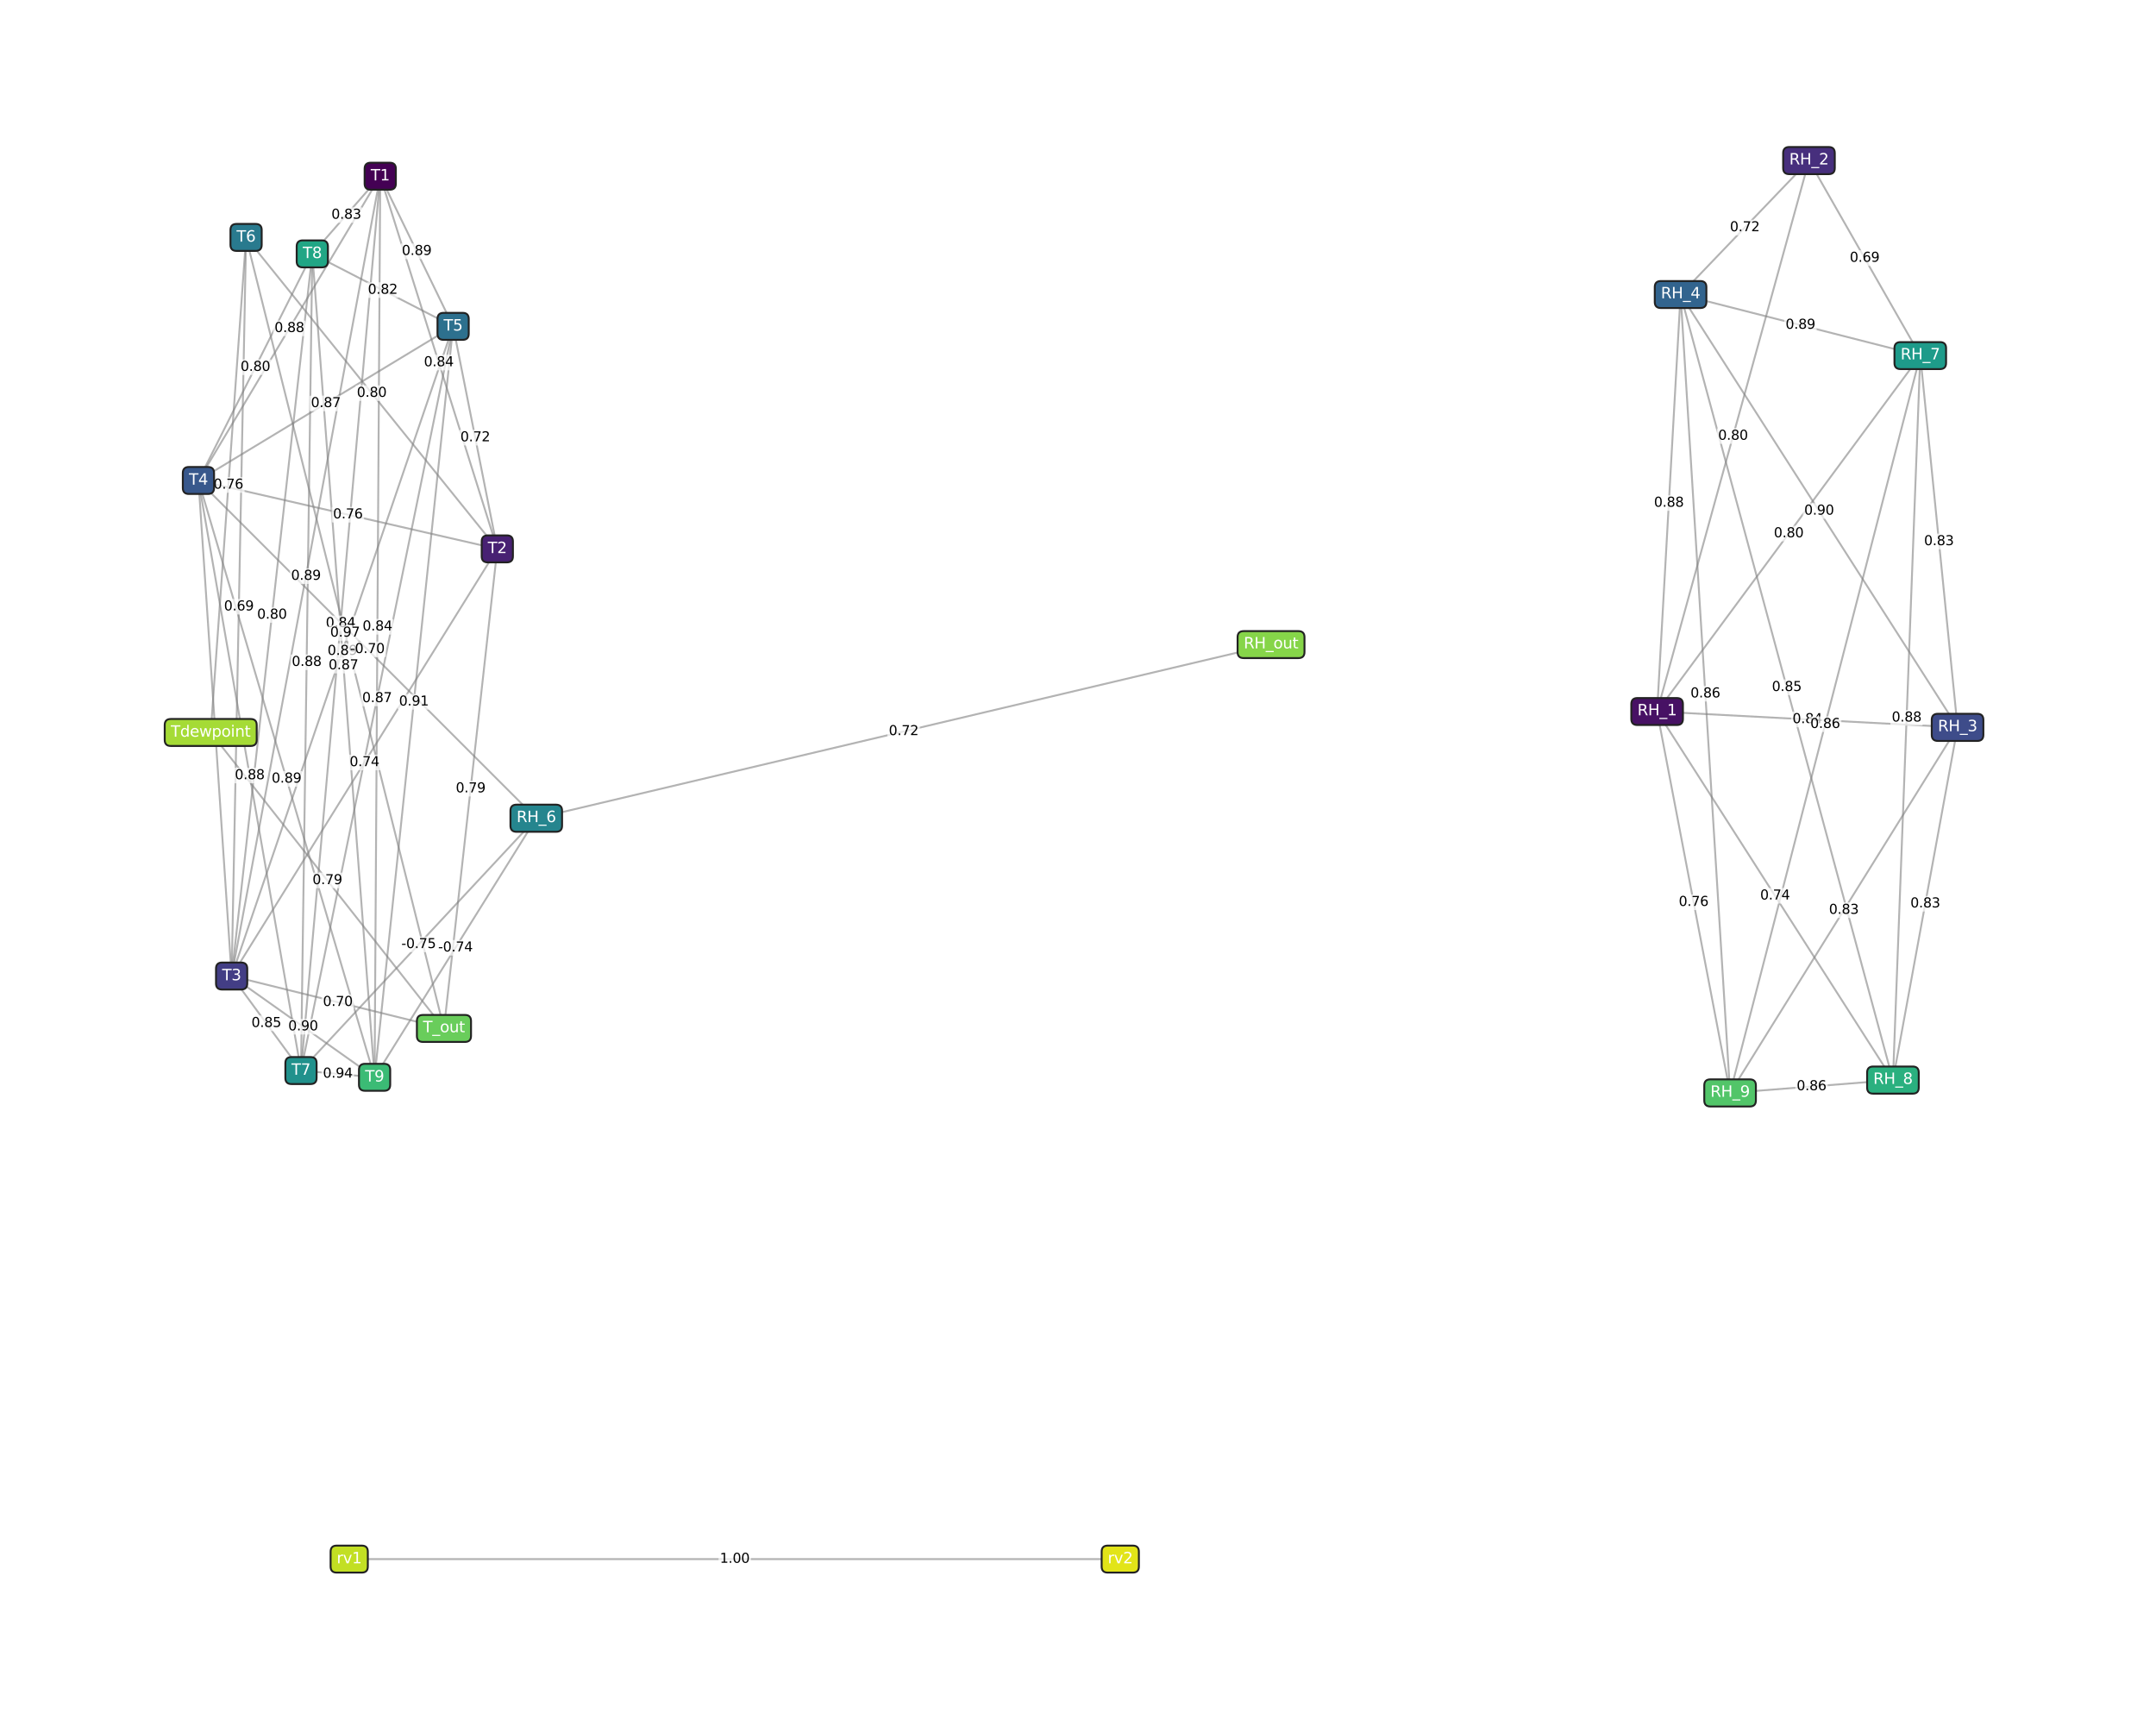 <?xml version="1.0" encoding="utf-8" standalone="no"?>
<!DOCTYPE svg PUBLIC "-//W3C//DTD SVG 1.1//EN"
  "http://www.w3.org/Graphics/SVG/1.1/DTD/svg11.dtd">
<svg xmlns:xlink="http://www.w3.org/1999/xlink" width="1130.4pt" height="901.44pt" viewBox="0 0 1130.4 901.44" xmlns="http://www.w3.org/2000/svg" version="1.1">
 <defs>
  <style type="text/css">*{stroke-linejoin: round; stroke-linecap: butt}</style>
 </defs>
 <g id="figure_1">
  <g id="patch_1">
   <path d="M 0 901.44 
L 1130.4 901.44 
L 1130.4 0 
L 0 0 
z
" style="fill: #ffffff"/>
  </g>
  <g id="axes_1">
   <g id="LineCollection_1">
    <path d="M 199.361 92.364 
L 260.743 287.719 
" clip-path="url(#pfa197ca821)" style="fill: none; stroke: #808080; stroke-opacity: 0.6"/>
    <path d="M 199.361 92.364 
L 121.447 511.629 
" clip-path="url(#pfa197ca821)" style="fill: none; stroke: #808080; stroke-opacity: 0.6"/>
    <path d="M 199.361 92.364 
L 104.043 251.857 
" clip-path="url(#pfa197ca821)" style="fill: none; stroke: #808080; stroke-opacity: 0.6"/>
    <path d="M 199.361 92.364 
L 237.57 171.067 
" clip-path="url(#pfa197ca821)" style="fill: none; stroke: #808080; stroke-opacity: 0.6"/>
    <path d="M 199.361 92.364 
L 157.807 561.174 
" clip-path="url(#pfa197ca821)" style="fill: none; stroke: #808080; stroke-opacity: 0.6"/>
    <path d="M 199.361 92.364 
L 163.738 133.077 
" clip-path="url(#pfa197ca821)" style="fill: none; stroke: #808080; stroke-opacity: 0.6"/>
    <path d="M 199.361 92.364 
L 196.398 564.712 
" clip-path="url(#pfa197ca821)" style="fill: none; stroke: #808080; stroke-opacity: 0.6"/>
    <path d="M 868.833 372.974 
L 948.451 84.175 
" clip-path="url(#pfa197ca821)" style="fill: none; stroke: #808080; stroke-opacity: 0.6"/>
    <path d="M 868.833 372.974 
L 1026.357 381.274 
" clip-path="url(#pfa197ca821)" style="fill: none; stroke: #808080; stroke-opacity: 0.6"/>
    <path d="M 868.833 372.974 
L 881.136 154.393 
" clip-path="url(#pfa197ca821)" style="fill: none; stroke: #808080; stroke-opacity: 0.6"/>
    <path d="M 868.833 372.974 
L 1006.805 186.402 
" clip-path="url(#pfa197ca821)" style="fill: none; stroke: #808080; stroke-opacity: 0.6"/>
    <path d="M 868.833 372.974 
L 992.475 566.166 
" clip-path="url(#pfa197ca821)" style="fill: none; stroke: #808080; stroke-opacity: 0.6"/>
    <path d="M 868.833 372.974 
L 907.089 572.902 
" clip-path="url(#pfa197ca821)" style="fill: none; stroke: #808080; stroke-opacity: 0.6"/>
    <path d="M 260.743 287.719 
L 121.447 511.629 
" clip-path="url(#pfa197ca821)" style="fill: none; stroke: #808080; stroke-opacity: 0.6"/>
    <path d="M 260.743 287.719 
L 104.043 251.857 
" clip-path="url(#pfa197ca821)" style="fill: none; stroke: #808080; stroke-opacity: 0.6"/>
    <path d="M 260.743 287.719 
L 237.57 171.067 
" clip-path="url(#pfa197ca821)" style="fill: none; stroke: #808080; stroke-opacity: 0.6"/>
    <path d="M 260.743 287.719 
L 129.022 124.45 
" clip-path="url(#pfa197ca821)" style="fill: none; stroke: #808080; stroke-opacity: 0.6"/>
    <path d="M 260.743 287.719 
L 232.771 539.1 
" clip-path="url(#pfa197ca821)" style="fill: none; stroke: #808080; stroke-opacity: 0.6"/>
    <path d="M 948.451 84.175 
L 881.136 154.393 
" clip-path="url(#pfa197ca821)" style="fill: none; stroke: #808080; stroke-opacity: 0.6"/>
    <path d="M 948.451 84.175 
L 1006.805 186.402 
" clip-path="url(#pfa197ca821)" style="fill: none; stroke: #808080; stroke-opacity: 0.6"/>
    <path d="M 121.447 511.629 
L 104.043 251.857 
" clip-path="url(#pfa197ca821)" style="fill: none; stroke: #808080; stroke-opacity: 0.6"/>
    <path d="M 121.447 511.629 
L 237.57 171.067 
" clip-path="url(#pfa197ca821)" style="fill: none; stroke: #808080; stroke-opacity: 0.6"/>
    <path d="M 121.447 511.629 
L 129.022 124.45 
" clip-path="url(#pfa197ca821)" style="fill: none; stroke: #808080; stroke-opacity: 0.6"/>
    <path d="M 121.447 511.629 
L 157.807 561.174 
" clip-path="url(#pfa197ca821)" style="fill: none; stroke: #808080; stroke-opacity: 0.6"/>
    <path d="M 121.447 511.629 
L 163.738 133.077 
" clip-path="url(#pfa197ca821)" style="fill: none; stroke: #808080; stroke-opacity: 0.6"/>
    <path d="M 121.447 511.629 
L 196.398 564.712 
" clip-path="url(#pfa197ca821)" style="fill: none; stroke: #808080; stroke-opacity: 0.6"/>
    <path d="M 121.447 511.629 
L 232.771 539.1 
" clip-path="url(#pfa197ca821)" style="fill: none; stroke: #808080; stroke-opacity: 0.6"/>
    <path d="M 1026.357 381.274 
L 881.136 154.393 
" clip-path="url(#pfa197ca821)" style="fill: none; stroke: #808080; stroke-opacity: 0.6"/>
    <path d="M 1026.357 381.274 
L 1006.805 186.402 
" clip-path="url(#pfa197ca821)" style="fill: none; stroke: #808080; stroke-opacity: 0.6"/>
    <path d="M 1026.357 381.274 
L 992.475 566.166 
" clip-path="url(#pfa197ca821)" style="fill: none; stroke: #808080; stroke-opacity: 0.6"/>
    <path d="M 1026.357 381.274 
L 907.089 572.902 
" clip-path="url(#pfa197ca821)" style="fill: none; stroke: #808080; stroke-opacity: 0.6"/>
    <path d="M 104.043 251.857 
L 237.57 171.067 
" clip-path="url(#pfa197ca821)" style="fill: none; stroke: #808080; stroke-opacity: 0.6"/>
    <path d="M 104.043 251.857 
L 281.165 428.911 
" clip-path="url(#pfa197ca821)" style="fill: none; stroke: #808080; stroke-opacity: 0.6"/>
    <path d="M 104.043 251.857 
L 157.807 561.174 
" clip-path="url(#pfa197ca821)" style="fill: none; stroke: #808080; stroke-opacity: 0.6"/>
    <path d="M 104.043 251.857 
L 163.738 133.077 
" clip-path="url(#pfa197ca821)" style="fill: none; stroke: #808080; stroke-opacity: 0.6"/>
    <path d="M 104.043 251.857 
L 196.398 564.712 
" clip-path="url(#pfa197ca821)" style="fill: none; stroke: #808080; stroke-opacity: 0.6"/>
    <path d="M 881.136 154.393 
L 1006.805 186.402 
" clip-path="url(#pfa197ca821)" style="fill: none; stroke: #808080; stroke-opacity: 0.6"/>
    <path d="M 881.136 154.393 
L 992.475 566.166 
" clip-path="url(#pfa197ca821)" style="fill: none; stroke: #808080; stroke-opacity: 0.6"/>
    <path d="M 881.136 154.393 
L 907.089 572.902 
" clip-path="url(#pfa197ca821)" style="fill: none; stroke: #808080; stroke-opacity: 0.6"/>
    <path d="M 237.57 171.067 
L 157.807 561.174 
" clip-path="url(#pfa197ca821)" style="fill: none; stroke: #808080; stroke-opacity: 0.6"/>
    <path d="M 237.57 171.067 
L 163.738 133.077 
" clip-path="url(#pfa197ca821)" style="fill: none; stroke: #808080; stroke-opacity: 0.6"/>
    <path d="M 237.57 171.067 
L 196.398 564.712 
" clip-path="url(#pfa197ca821)" style="fill: none; stroke: #808080; stroke-opacity: 0.6"/>
    <path d="M 129.022 124.45 
L 232.771 539.1 
" clip-path="url(#pfa197ca821)" style="fill: none; stroke: #808080; stroke-opacity: 0.6"/>
    <path d="M 129.022 124.45 
L 110.475 383.959 
" clip-path="url(#pfa197ca821)" style="fill: none; stroke: #808080; stroke-opacity: 0.6"/>
    <path d="M 281.165 428.911 
L 157.807 561.174 
" clip-path="url(#pfa197ca821)" style="fill: none; stroke: #808080; stroke-opacity: 0.6"/>
    <path d="M 281.165 428.911 
L 196.398 564.712 
" clip-path="url(#pfa197ca821)" style="fill: none; stroke: #808080; stroke-opacity: 0.6"/>
    <path d="M 281.165 428.911 
L 666.411 337.899 
" clip-path="url(#pfa197ca821)" style="fill: none; stroke: #808080; stroke-opacity: 0.6"/>
    <path d="M 157.807 561.174 
L 163.738 133.077 
" clip-path="url(#pfa197ca821)" style="fill: none; stroke: #808080; stroke-opacity: 0.6"/>
    <path d="M 157.807 561.174 
L 196.398 564.712 
" clip-path="url(#pfa197ca821)" style="fill: none; stroke: #808080; stroke-opacity: 0.6"/>
    <path d="M 1006.805 186.402 
L 992.475 566.166 
" clip-path="url(#pfa197ca821)" style="fill: none; stroke: #808080; stroke-opacity: 0.6"/>
    <path d="M 1006.805 186.402 
L 907.089 572.902 
" clip-path="url(#pfa197ca821)" style="fill: none; stroke: #808080; stroke-opacity: 0.6"/>
    <path d="M 163.738 133.077 
L 196.398 564.712 
" clip-path="url(#pfa197ca821)" style="fill: none; stroke: #808080; stroke-opacity: 0.6"/>
    <path d="M 992.475 566.166 
L 907.089 572.902 
" clip-path="url(#pfa197ca821)" style="fill: none; stroke: #808080; stroke-opacity: 0.6"/>
    <path d="M 232.771 539.1 
L 110.475 383.959 
" clip-path="url(#pfa197ca821)" style="fill: none; stroke: #808080; stroke-opacity: 0.6"/>
    <path d="M 183.095 817.265 
L 587.359 817.265 
" clip-path="url(#pfa197ca821)" style="fill: none; stroke: #808080; stroke-opacity: 0.6"/>
   </g>
   <g id="text_1">
    <g id="patch_2">
     <path d="M 222.259 194.129 
L 237.845 194.129 
Q 238.545 194.129 238.545 193.429 
L 238.545 186.655 
Q 238.545 185.955 237.845 185.955 
L 222.259 185.955 
Q 221.559 185.955 221.559 186.655 
L 221.559 193.429 
Q 221.559 194.129 222.259 194.129 
z
" style="fill: #ffffff; opacity: 0.7"/>
    </g>
    <!-- 0.84 -->
    <g transform="translate(222.259 191.973) scale(0.07 -0.07)">
     <defs>
      <path id="DejaVuSans-30" d="M 2034 4250 
Q 1547 4250 1301 3770 
Q 1056 3291 1056 2328 
Q 1056 1369 1301 889 
Q 1547 409 2034 409 
Q 2525 409 2770 889 
Q 3016 1369 3016 2328 
Q 3016 3291 2770 3770 
Q 2525 4250 2034 4250 
z
M 2034 4750 
Q 2819 4750 3233 4129 
Q 3647 3509 3647 2328 
Q 3647 1150 3233 529 
Q 2819 -91 2034 -91 
Q 1250 -91 836 529 
Q 422 1150 422 2328 
Q 422 3509 836 4129 
Q 1250 4750 2034 4750 
z
" transform="scale(0.016)"/>
      <path id="DejaVuSans-2e" d="M 684 794 
L 1344 794 
L 1344 0 
L 684 0 
L 684 794 
z
" transform="scale(0.016)"/>
      <path id="DejaVuSans-38" d="M 2034 2216 
Q 1584 2216 1326 1975 
Q 1069 1734 1069 1313 
Q 1069 891 1326 650 
Q 1584 409 2034 409 
Q 2484 409 2743 651 
Q 3003 894 3003 1313 
Q 3003 1734 2745 1975 
Q 2488 2216 2034 2216 
z
M 1403 2484 
Q 997 2584 770 2862 
Q 544 3141 544 3541 
Q 544 4100 942 4425 
Q 1341 4750 2034 4750 
Q 2731 4750 3128 4425 
Q 3525 4100 3525 3541 
Q 3525 3141 3298 2862 
Q 3072 2584 2669 2484 
Q 3125 2378 3379 2068 
Q 3634 1759 3634 1313 
Q 3634 634 3220 271 
Q 2806 -91 2034 -91 
Q 1263 -91 848 271 
Q 434 634 434 1313 
Q 434 1759 690 2068 
Q 947 2378 1403 2484 
z
M 1172 3481 
Q 1172 3119 1398 2916 
Q 1625 2713 2034 2713 
Q 2441 2713 2670 2916 
Q 2900 3119 2900 3481 
Q 2900 3844 2670 4047 
Q 2441 4250 2034 4250 
Q 1625 4250 1398 4047 
Q 1172 3844 1172 3481 
z
" transform="scale(0.016)"/>
      <path id="DejaVuSans-34" d="M 2419 4116 
L 825 1625 
L 2419 1625 
L 2419 4116 
z
M 2253 4666 
L 3047 4666 
L 3047 1625 
L 3713 1625 
L 3713 1100 
L 3047 1100 
L 3047 0 
L 2419 0 
L 2419 1100 
L 313 1100 
L 313 1709 
L 2253 4666 
z
" transform="scale(0.016)"/>
     </defs>
     <use xlink:href="#DejaVuSans-30"/>
     <use xlink:href="#DejaVuSans-2e" x="63.623"/>
     <use xlink:href="#DejaVuSans-38" x="95.41"/>
     <use xlink:href="#DejaVuSans-34" x="159.033"/>
    </g>
   </g>
   <g id="text_2">
    <g id="patch_3">
     <path d="M 152.611 306.084 
L 168.197 306.084 
Q 168.897 306.084 168.897 305.384 
L 168.897 298.61 
Q 168.897 297.91 168.197 297.91 
L 152.611 297.91 
Q 151.911 297.91 151.911 298.61 
L 151.911 305.384 
Q 151.911 306.084 152.611 306.084 
z
" style="fill: #ffffff; opacity: 0.7"/>
    </g>
    <!-- 0.89 -->
    <g transform="translate(152.611 303.928) scale(0.07 -0.07)">
     <defs>
      <path id="DejaVuSans-39" d="M 703 97 
L 703 672 
Q 941 559 1184 500 
Q 1428 441 1663 441 
Q 2288 441 2617 861 
Q 2947 1281 2994 2138 
Q 2813 1869 2534 1725 
Q 2256 1581 1919 1581 
Q 1219 1581 811 2004 
Q 403 2428 403 3163 
Q 403 3881 828 4315 
Q 1253 4750 1959 4750 
Q 2769 4750 3195 4129 
Q 3622 3509 3622 2328 
Q 3622 1225 3098 567 
Q 2575 -91 1691 -91 
Q 1453 -91 1209 -44 
Q 966 3 703 97 
z
M 1959 2075 
Q 2384 2075 2632 2365 
Q 2881 2656 2881 3163 
Q 2881 3666 2632 3958 
Q 2384 4250 1959 4250 
Q 1534 4250 1286 3958 
Q 1038 3666 1038 3163 
Q 1038 2656 1286 2365 
Q 1534 2075 1959 2075 
z
" transform="scale(0.016)"/>
     </defs>
     <use xlink:href="#DejaVuSans-30"/>
     <use xlink:href="#DejaVuSans-2e" x="63.623"/>
     <use xlink:href="#DejaVuSans-38" x="95.41"/>
     <use xlink:href="#DejaVuSans-39" x="159.033"/>
    </g>
   </g>
   <g id="text_3">
    <g id="patch_4">
     <path d="M 143.909 176.198 
L 159.495 176.198 
Q 160.195 176.198 160.195 175.498 
L 160.195 168.723 
Q 160.195 168.023 159.495 168.023 
L 143.909 168.023 
Q 143.209 168.023 143.209 168.723 
L 143.209 175.498 
Q 143.209 176.198 143.909 176.198 
z
" style="fill: #ffffff; opacity: 0.7"/>
    </g>
    <!-- 0.88 -->
    <g transform="translate(143.909 174.042) scale(0.07 -0.07)">
     <use xlink:href="#DejaVuSans-30"/>
     <use xlink:href="#DejaVuSans-2e" x="63.623"/>
     <use xlink:href="#DejaVuSans-38" x="95.41"/>
     <use xlink:href="#DejaVuSans-38" x="159.033"/>
    </g>
   </g>
   <g id="text_4">
    <g id="patch_5">
     <path d="M 210.673 135.803 
L 226.259 135.803 
Q 226.959 135.803 226.959 135.103 
L 226.959 128.328 
Q 226.959 127.628 226.259 127.628 
L 210.673 127.628 
Q 209.973 127.628 209.973 128.328 
L 209.973 135.103 
Q 209.973 135.803 210.673 135.803 
z
" style="fill: #ffffff; opacity: 0.7"/>
    </g>
    <!-- 0.89 -->
    <g transform="translate(210.673 133.647) scale(0.07 -0.07)">
     <use xlink:href="#DejaVuSans-30"/>
     <use xlink:href="#DejaVuSans-2e" x="63.623"/>
     <use xlink:href="#DejaVuSans-38" x="95.41"/>
     <use xlink:href="#DejaVuSans-39" x="159.033"/>
    </g>
   </g>
   <g id="text_5">
    <g id="patch_6">
     <path d="M 170.791 330.857 
L 186.377 330.857 
Q 187.077 330.857 187.077 330.157 
L 187.077 323.382 
Q 187.077 322.682 186.377 322.682 
L 170.791 322.682 
Q 170.091 322.682 170.091 323.382 
L 170.091 330.157 
Q 170.091 330.857 170.791 330.857 
z
" style="fill: #ffffff; opacity: 0.7"/>
    </g>
    <!-- 0.84 -->
    <g transform="translate(170.791 328.701) scale(0.07 -0.07)">
     <use xlink:href="#DejaVuSans-30"/>
     <use xlink:href="#DejaVuSans-2e" x="63.623"/>
     <use xlink:href="#DejaVuSans-38" x="95.41"/>
     <use xlink:href="#DejaVuSans-34" x="159.033"/>
    </g>
   </g>
   <g id="text_6">
    <g id="patch_7">
     <path d="M 173.757 116.808 
L 189.343 116.808 
Q 190.043 116.808 190.043 116.108 
L 190.043 109.334 
Q 190.043 108.634 189.343 108.634 
L 173.757 108.634 
Q 173.057 108.634 173.057 109.334 
L 173.057 116.108 
Q 173.057 116.808 173.757 116.808 
z
" style="fill: #ffffff; opacity: 0.7"/>
    </g>
    <!-- 0.83 -->
    <g transform="translate(173.757 114.652) scale(0.07 -0.07)">
     <defs>
      <path id="DejaVuSans-33" d="M 2597 2516 
Q 3050 2419 3304 2112 
Q 3559 1806 3559 1356 
Q 3559 666 3084 287 
Q 2609 -91 1734 -91 
Q 1441 -91 1130 -33 
Q 819 25 488 141 
L 488 750 
Q 750 597 1062 519 
Q 1375 441 1716 441 
Q 2309 441 2620 675 
Q 2931 909 2931 1356 
Q 2931 1769 2642 2001 
Q 2353 2234 1838 2234 
L 1294 2234 
L 1294 2753 
L 1863 2753 
Q 2328 2753 2575 2939 
Q 2822 3125 2822 3475 
Q 2822 3834 2567 4026 
Q 2313 4219 1838 4219 
Q 1578 4219 1281 4162 
Q 984 4106 628 3988 
L 628 4550 
Q 988 4650 1302 4700 
Q 1616 4750 1894 4750 
Q 2613 4750 3031 4423 
Q 3450 4097 3450 3541 
Q 3450 3153 3228 2886 
Q 3006 2619 2597 2516 
z
" transform="scale(0.016)"/>
     </defs>
     <use xlink:href="#DejaVuSans-30"/>
     <use xlink:href="#DejaVuSans-2e" x="63.623"/>
     <use xlink:href="#DejaVuSans-38" x="95.41"/>
     <use xlink:href="#DejaVuSans-33" x="159.033"/>
    </g>
   </g>
   <g id="text_7">
    <g id="patch_8">
     <path d="M 190.086 332.626 
L 205.672 332.626 
Q 206.372 332.626 206.372 331.926 
L 206.372 325.151 
Q 206.372 324.451 205.672 324.451 
L 190.086 324.451 
Q 189.386 324.451 189.386 325.151 
L 189.386 331.926 
Q 189.386 332.626 190.086 332.626 
z
" style="fill: #ffffff; opacity: 0.7"/>
    </g>
    <!-- 0.84 -->
    <g transform="translate(190.086 330.47) scale(0.07 -0.07)">
     <use xlink:href="#DejaVuSans-30"/>
     <use xlink:href="#DejaVuSans-2e" x="63.623"/>
     <use xlink:href="#DejaVuSans-38" x="95.41"/>
     <use xlink:href="#DejaVuSans-34" x="159.033"/>
    </g>
   </g>
   <g id="text_8">
    <g id="patch_9">
     <path d="M 900.849 232.662 
L 916.435 232.662 
Q 917.135 232.662 917.135 231.962 
L 917.135 225.187 
Q 917.135 224.487 916.435 224.487 
L 900.849 224.487 
Q 900.149 224.487 900.149 225.187 
L 900.149 231.962 
Q 900.149 232.662 900.849 232.662 
z
" style="fill: #ffffff; opacity: 0.7"/>
    </g>
    <!-- 0.80 -->
    <g transform="translate(900.849 230.506) scale(0.07 -0.07)">
     <use xlink:href="#DejaVuSans-30"/>
     <use xlink:href="#DejaVuSans-2e" x="63.623"/>
     <use xlink:href="#DejaVuSans-38" x="95.41"/>
     <use xlink:href="#DejaVuSans-30" x="159.033"/>
    </g>
   </g>
   <g id="text_9">
    <g id="patch_10">
     <path d="M 939.802 381.212 
L 955.388 381.212 
Q 956.088 381.212 956.088 380.512 
L 956.088 373.737 
Q 956.088 373.037 955.388 373.037 
L 939.802 373.037 
Q 939.102 373.037 939.102 373.737 
L 939.102 380.512 
Q 939.102 381.212 939.802 381.212 
z
" style="fill: #ffffff; opacity: 0.7"/>
    </g>
    <!-- 0.84 -->
    <g transform="translate(939.802 379.056) scale(0.07 -0.07)">
     <use xlink:href="#DejaVuSans-30"/>
     <use xlink:href="#DejaVuSans-2e" x="63.623"/>
     <use xlink:href="#DejaVuSans-38" x="95.41"/>
     <use xlink:href="#DejaVuSans-34" x="159.033"/>
    </g>
   </g>
   <g id="text_10">
    <g id="patch_11">
     <path d="M 867.192 267.771 
L 882.777 267.771 
Q 883.477 267.771 883.477 267.071 
L 883.477 260.296 
Q 883.477 259.596 882.777 259.596 
L 867.192 259.596 
Q 866.492 259.596 866.492 260.296 
L 866.492 267.071 
Q 866.492 267.771 867.192 267.771 
z
" style="fill: #ffffff; opacity: 0.7"/>
    </g>
    <!-- 0.88 -->
    <g transform="translate(867.192 265.615) scale(0.07 -0.07)">
     <use xlink:href="#DejaVuSans-30"/>
     <use xlink:href="#DejaVuSans-2e" x="63.623"/>
     <use xlink:href="#DejaVuSans-38" x="95.41"/>
     <use xlink:href="#DejaVuSans-38" x="159.033"/>
    </g>
   </g>
   <g id="text_11">
    <g id="patch_12">
     <path d="M 930.026 283.775 
L 945.612 283.775 
Q 946.312 283.775 946.312 283.075 
L 946.312 276.301 
Q 946.312 275.601 945.612 275.601 
L 930.026 275.601 
Q 929.326 275.601 929.326 276.301 
L 929.326 283.075 
Q 929.326 283.775 930.026 283.775 
z
" style="fill: #ffffff; opacity: 0.7"/>
    </g>
    <!-- 0.80 -->
    <g transform="translate(930.026 281.62) scale(0.07 -0.07)">
     <use xlink:href="#DejaVuSans-30"/>
     <use xlink:href="#DejaVuSans-2e" x="63.623"/>
     <use xlink:href="#DejaVuSans-38" x="95.41"/>
     <use xlink:href="#DejaVuSans-30" x="159.033"/>
    </g>
   </g>
   <g id="text_12">
    <g id="patch_13">
     <path d="M 922.861 473.657 
L 938.447 473.657 
Q 939.147 473.657 939.147 472.957 
L 939.147 466.183 
Q 939.147 465.483 938.447 465.483 
L 922.861 465.483 
Q 922.161 465.483 922.161 466.183 
L 922.161 472.957 
Q 922.161 473.657 922.861 473.657 
z
" style="fill: #ffffff; opacity: 0.7"/>
    </g>
    <!-- 0.74 -->
    <g transform="translate(922.861 471.502) scale(0.07 -0.07)">
     <defs>
      <path id="DejaVuSans-37" d="M 525 4666 
L 3525 4666 
L 3525 4397 
L 1831 0 
L 1172 0 
L 2766 4134 
L 525 4134 
L 525 4666 
z
" transform="scale(0.016)"/>
     </defs>
     <use xlink:href="#DejaVuSans-30"/>
     <use xlink:href="#DejaVuSans-2e" x="63.623"/>
     <use xlink:href="#DejaVuSans-37" x="95.41"/>
     <use xlink:href="#DejaVuSans-34" x="159.033"/>
    </g>
   </g>
   <g id="text_13">
    <g id="patch_14">
     <path d="M 880.168 477.025 
L 895.754 477.025 
Q 896.454 477.025 896.454 476.325 
L 896.454 469.551 
Q 896.454 468.851 895.754 468.851 
L 880.168 468.851 
Q 879.468 468.851 879.468 469.551 
L 879.468 476.325 
Q 879.468 477.025 880.168 477.025 
z
" style="fill: #ffffff; opacity: 0.7"/>
    </g>
    <!-- 0.76 -->
    <g transform="translate(880.168 474.87) scale(0.07 -0.07)">
     <defs>
      <path id="DejaVuSans-36" d="M 2113 2584 
Q 1688 2584 1439 2293 
Q 1191 2003 1191 1497 
Q 1191 994 1439 701 
Q 1688 409 2113 409 
Q 2538 409 2786 701 
Q 3034 994 3034 1497 
Q 3034 2003 2786 2293 
Q 2538 2584 2113 2584 
z
M 3366 4563 
L 3366 3988 
Q 3128 4100 2886 4159 
Q 2644 4219 2406 4219 
Q 1781 4219 1451 3797 
Q 1122 3375 1075 2522 
Q 1259 2794 1537 2939 
Q 1816 3084 2150 3084 
Q 2853 3084 3261 2657 
Q 3669 2231 3669 1497 
Q 3669 778 3244 343 
Q 2819 -91 2113 -91 
Q 1303 -91 875 529 
Q 447 1150 447 2328 
Q 447 3434 972 4092 
Q 1497 4750 2381 4750 
Q 2619 4750 2861 4703 
Q 3103 4656 3366 4563 
z
" transform="scale(0.016)"/>
     </defs>
     <use xlink:href="#DejaVuSans-30"/>
     <use xlink:href="#DejaVuSans-2e" x="63.623"/>
     <use xlink:href="#DejaVuSans-37" x="95.41"/>
     <use xlink:href="#DejaVuSans-36" x="159.033"/>
    </g>
   </g>
   <g id="text_14">
    <g id="patch_15">
     <path d="M 183.302 403.762 
L 198.888 403.762 
Q 199.588 403.762 199.588 403.062 
L 199.588 396.287 
Q 199.588 395.587 198.888 395.587 
L 183.302 395.587 
Q 182.602 395.587 182.602 396.287 
L 182.602 403.062 
Q 182.602 403.762 183.302 403.762 
z
" style="fill: #ffffff; opacity: 0.7"/>
    </g>
    <!-- 0.74 -->
    <g transform="translate(183.302 401.606) scale(0.07 -0.07)">
     <use xlink:href="#DejaVuSans-30"/>
     <use xlink:href="#DejaVuSans-2e" x="63.623"/>
     <use xlink:href="#DejaVuSans-37" x="95.41"/>
     <use xlink:href="#DejaVuSans-34" x="159.033"/>
    </g>
   </g>
   <g id="text_15">
    <g id="patch_16">
     <path d="M 174.6 273.875 
L 190.186 273.875 
Q 190.886 273.875 190.886 273.175 
L 190.886 266.401 
Q 190.886 265.701 190.186 265.701 
L 174.6 265.701 
Q 173.9 265.701 173.9 266.401 
L 173.9 273.175 
Q 173.9 273.875 174.6 273.875 
z
" style="fill: #ffffff; opacity: 0.7"/>
    </g>
    <!-- 0.76 -->
    <g transform="translate(174.6 271.72) scale(0.07 -0.07)">
     <use xlink:href="#DejaVuSans-30"/>
     <use xlink:href="#DejaVuSans-2e" x="63.623"/>
     <use xlink:href="#DejaVuSans-37" x="95.41"/>
     <use xlink:href="#DejaVuSans-36" x="159.033"/>
    </g>
   </g>
   <g id="text_16">
    <g id="patch_17">
     <path d="M 241.363 233.481 
L 256.949 233.481 
Q 257.649 233.481 257.649 232.781 
L 257.649 226.006 
Q 257.649 225.306 256.949 225.306 
L 241.363 225.306 
Q 240.663 225.306 240.663 226.006 
L 240.663 232.781 
Q 240.663 233.481 241.363 233.481 
z
" style="fill: #ffffff; opacity: 0.7"/>
    </g>
    <!-- 0.72 -->
    <g transform="translate(241.363 231.325) scale(0.07 -0.07)">
     <defs>
      <path id="DejaVuSans-32" d="M 1228 531 
L 3431 531 
L 3431 0 
L 469 0 
L 469 531 
Q 828 903 1448 1529 
Q 2069 2156 2228 2338 
Q 2531 2678 2651 2914 
Q 2772 3150 2772 3378 
Q 2772 3750 2511 3984 
Q 2250 4219 1831 4219 
Q 1534 4219 1204 4116 
Q 875 4013 500 3803 
L 500 4441 
Q 881 4594 1212 4672 
Q 1544 4750 1819 4750 
Q 2544 4750 2975 4387 
Q 3406 4025 3406 3419 
Q 3406 3131 3298 2873 
Q 3191 2616 2906 2266 
Q 2828 2175 2409 1742 
Q 1991 1309 1228 531 
z
" transform="scale(0.016)"/>
     </defs>
     <use xlink:href="#DejaVuSans-30"/>
     <use xlink:href="#DejaVuSans-2e" x="63.623"/>
     <use xlink:href="#DejaVuSans-37" x="95.41"/>
     <use xlink:href="#DejaVuSans-32" x="159.033"/>
    </g>
   </g>
   <g id="text_17">
    <g id="patch_18">
     <path d="M 187.09 210.172 
L 202.676 210.172 
Q 203.376 210.172 203.376 209.472 
L 203.376 202.697 
Q 203.376 201.997 202.676 201.997 
L 187.09 201.997 
Q 186.39 201.997 186.39 202.697 
L 186.39 209.472 
Q 186.39 210.172 187.09 210.172 
z
" style="fill: #ffffff; opacity: 0.7"/>
    </g>
    <!-- 0.80 -->
    <g transform="translate(187.09 208.016) scale(0.07 -0.07)">
     <use xlink:href="#DejaVuSans-30"/>
     <use xlink:href="#DejaVuSans-2e" x="63.623"/>
     <use xlink:href="#DejaVuSans-38" x="95.41"/>
     <use xlink:href="#DejaVuSans-30" x="159.033"/>
    </g>
   </g>
   <g id="text_18">
    <g id="patch_19">
     <path d="M 238.964 417.497 
L 254.55 417.497 
Q 255.25 417.497 255.25 416.797 
L 255.25 410.022 
Q 255.25 409.322 254.55 409.322 
L 238.964 409.322 
Q 238.264 409.322 238.264 410.022 
L 238.264 416.797 
Q 238.264 417.497 238.964 417.497 
z
" style="fill: #ffffff; opacity: 0.7"/>
    </g>
    <!-- 0.79 -->
    <g transform="translate(238.964 415.341) scale(0.07 -0.07)">
     <use xlink:href="#DejaVuSans-30"/>
     <use xlink:href="#DejaVuSans-2e" x="63.623"/>
     <use xlink:href="#DejaVuSans-37" x="95.41"/>
     <use xlink:href="#DejaVuSans-39" x="159.033"/>
    </g>
   </g>
   <g id="text_19">
    <g id="patch_20">
     <path d="M 907 123.371 
L 922.586 123.371 
Q 923.286 123.371 923.286 122.671 
L 923.286 115.896 
Q 923.286 115.196 922.586 115.196 
L 907 115.196 
Q 906.3 115.196 906.3 115.896 
L 906.3 122.671 
Q 906.3 123.371 907 123.371 
z
" style="fill: #ffffff; opacity: 0.7"/>
    </g>
    <!-- 0.72 -->
    <g transform="translate(907 121.215) scale(0.07 -0.07)">
     <use xlink:href="#DejaVuSans-30"/>
     <use xlink:href="#DejaVuSans-2e" x="63.623"/>
     <use xlink:href="#DejaVuSans-37" x="95.41"/>
     <use xlink:href="#DejaVuSans-32" x="159.033"/>
    </g>
   </g>
   <g id="text_20">
    <g id="patch_21">
     <path d="M 969.835 139.375 
L 985.421 139.375 
Q 986.121 139.375 986.121 138.675 
L 986.121 131.901 
Q 986.121 131.201 985.421 131.201 
L 969.835 131.201 
Q 969.135 131.201 969.135 131.901 
L 969.135 138.675 
Q 969.135 139.375 969.835 139.375 
z
" style="fill: #ffffff; opacity: 0.7"/>
    </g>
    <!-- 0.69 -->
    <g transform="translate(969.835 137.22) scale(0.07 -0.07)">
     <use xlink:href="#DejaVuSans-30"/>
     <use xlink:href="#DejaVuSans-2e" x="63.623"/>
     <use xlink:href="#DejaVuSans-36" x="95.41"/>
     <use xlink:href="#DejaVuSans-39" x="159.033"/>
    </g>
   </g>
   <g id="text_21">
    <g id="patch_22">
     <path d="M 104.952 385.83 
L 120.538 385.83 
Q 121.238 385.83 121.238 385.13 
L 121.238 378.356 
Q 121.238 377.656 120.538 377.656 
L 104.952 377.656 
Q 104.252 377.656 104.252 378.356 
L 104.252 385.13 
Q 104.252 385.83 104.952 385.83 
z
" style="fill: #ffffff; opacity: 0.7"/>
    </g>
    <!-- 0.85 -->
    <g transform="translate(104.952 383.675) scale(0.07 -0.07)">
     <defs>
      <path id="DejaVuSans-35" d="M 691 4666 
L 3169 4666 
L 3169 4134 
L 1269 4134 
L 1269 2991 
Q 1406 3038 1543 3061 
Q 1681 3084 1819 3084 
Q 2600 3084 3056 2656 
Q 3513 2228 3513 1497 
Q 3513 744 3044 326 
Q 2575 -91 1722 -91 
Q 1428 -91 1123 -41 
Q 819 9 494 109 
L 494 744 
Q 775 591 1075 516 
Q 1375 441 1709 441 
Q 2250 441 2565 725 
Q 2881 1009 2881 1497 
Q 2881 1984 2565 2268 
Q 2250 2553 1709 2553 
Q 1456 2553 1204 2497 
Q 953 2441 691 2322 
L 691 4666 
z
" transform="scale(0.016)"/>
     </defs>
     <use xlink:href="#DejaVuSans-30"/>
     <use xlink:href="#DejaVuSans-2e" x="63.623"/>
     <use xlink:href="#DejaVuSans-38" x="95.41"/>
     <use xlink:href="#DejaVuSans-35" x="159.033"/>
    </g>
   </g>
   <g id="text_22">
    <g id="patch_23">
     <path d="M 171.715 345.436 
L 187.301 345.436 
Q 188.001 345.436 188.001 344.736 
L 188.001 337.961 
Q 188.001 337.261 187.301 337.261 
L 171.715 337.261 
Q 171.016 337.261 171.016 337.961 
L 171.016 344.736 
Q 171.016 345.436 171.715 345.436 
z
" style="fill: #ffffff; opacity: 0.7"/>
    </g>
    <!-- 0.89 -->
    <g transform="translate(171.715 343.28) scale(0.07 -0.07)">
     <use xlink:href="#DejaVuSans-30"/>
     <use xlink:href="#DejaVuSans-2e" x="63.623"/>
     <use xlink:href="#DejaVuSans-38" x="95.41"/>
     <use xlink:href="#DejaVuSans-39" x="159.033"/>
    </g>
   </g>
   <g id="text_23">
    <g id="patch_24">
     <path d="M 117.442 322.127 
L 133.028 322.127 
Q 133.728 322.127 133.728 321.427 
L 133.728 314.652 
Q 133.728 313.952 133.028 313.952 
L 117.442 313.952 
Q 116.742 313.952 116.742 314.652 
L 116.742 321.427 
Q 116.742 322.127 117.442 322.127 
z
" style="fill: #ffffff; opacity: 0.7"/>
    </g>
    <!-- 0.69 -->
    <g transform="translate(117.442 319.971) scale(0.07 -0.07)">
     <use xlink:href="#DejaVuSans-30"/>
     <use xlink:href="#DejaVuSans-2e" x="63.623"/>
     <use xlink:href="#DejaVuSans-36" x="95.41"/>
     <use xlink:href="#DejaVuSans-39" x="159.033"/>
    </g>
   </g>
   <g id="text_24">
    <g id="patch_25">
     <path d="M 131.834 540.489 
L 147.42 540.489 
Q 148.12 540.489 148.12 539.789 
L 148.12 533.015 
Q 148.12 532.315 147.42 532.315 
L 131.834 532.315 
Q 131.134 532.315 131.134 533.015 
L 131.134 539.789 
Q 131.134 540.489 131.834 540.489 
z
" style="fill: #ffffff; opacity: 0.7"/>
    </g>
    <!-- 0.85 -->
    <g transform="translate(131.834 538.334) scale(0.07 -0.07)">
     <use xlink:href="#DejaVuSans-30"/>
     <use xlink:href="#DejaVuSans-2e" x="63.623"/>
     <use xlink:href="#DejaVuSans-38" x="95.41"/>
     <use xlink:href="#DejaVuSans-35" x="159.033"/>
    </g>
   </g>
   <g id="text_25">
    <g id="patch_26">
     <path d="M 134.8 326.441 
L 150.386 326.441 
Q 151.086 326.441 151.086 325.741 
L 151.086 318.966 
Q 151.086 318.266 150.386 318.266 
L 134.8 318.266 
Q 134.1 318.266 134.1 318.966 
L 134.1 325.741 
Q 134.1 326.441 134.8 326.441 
z
" style="fill: #ffffff; opacity: 0.7"/>
    </g>
    <!-- 0.80 -->
    <g transform="translate(134.8 324.285) scale(0.07 -0.07)">
     <use xlink:href="#DejaVuSans-30"/>
     <use xlink:href="#DejaVuSans-2e" x="63.623"/>
     <use xlink:href="#DejaVuSans-38" x="95.41"/>
     <use xlink:href="#DejaVuSans-30" x="159.033"/>
    </g>
   </g>
   <g id="text_26">
    <g id="patch_27">
     <path d="M 151.129 542.258 
L 166.715 542.258 
Q 167.415 542.258 167.415 541.558 
L 167.415 534.783 
Q 167.415 534.083 166.715 534.083 
L 151.129 534.083 
Q 150.429 534.083 150.429 534.783 
L 150.429 541.558 
Q 150.429 542.258 151.129 542.258 
z
" style="fill: #ffffff; opacity: 0.7"/>
    </g>
    <!-- 0.90 -->
    <g transform="translate(151.129 540.102) scale(0.07 -0.07)">
     <use xlink:href="#DejaVuSans-30"/>
     <use xlink:href="#DejaVuSans-2e" x="63.623"/>
     <use xlink:href="#DejaVuSans-39" x="95.41"/>
     <use xlink:href="#DejaVuSans-30" x="159.033"/>
    </g>
   </g>
   <g id="text_27">
    <g id="patch_28">
     <path d="M 169.316 529.452 
L 184.902 529.452 
Q 185.602 529.452 185.602 528.752 
L 185.602 521.977 
Q 185.602 521.277 184.902 521.277 
L 169.316 521.277 
Q 168.616 521.277 168.616 521.977 
L 168.616 528.752 
Q 168.616 529.452 169.316 529.452 
z
" style="fill: #ffffff; opacity: 0.7"/>
    </g>
    <!-- 0.70 -->
    <g transform="translate(169.316 527.296) scale(0.07 -0.07)">
     <use xlink:href="#DejaVuSans-30"/>
     <use xlink:href="#DejaVuSans-2e" x="63.623"/>
     <use xlink:href="#DejaVuSans-37" x="95.41"/>
     <use xlink:href="#DejaVuSans-30" x="159.033"/>
    </g>
   </g>
   <g id="text_28">
    <g id="patch_29">
     <path d="M 945.954 271.921 
L 961.539 271.921 
Q 962.239 271.921 962.239 271.221 
L 962.239 264.446 
Q 962.239 263.746 961.539 263.746 
L 945.954 263.746 
Q 945.254 263.746 945.254 264.446 
L 945.254 271.221 
Q 945.254 271.921 945.954 271.921 
z
" style="fill: #ffffff; opacity: 0.7"/>
    </g>
    <!-- 0.90 -->
    <g transform="translate(945.954 269.765) scale(0.07 -0.07)">
     <use xlink:href="#DejaVuSans-30"/>
     <use xlink:href="#DejaVuSans-2e" x="63.623"/>
     <use xlink:href="#DejaVuSans-39" x="95.41"/>
     <use xlink:href="#DejaVuSans-30" x="159.033"/>
    </g>
   </g>
   <g id="text_29">
    <g id="patch_30">
     <path d="M 1008.788 287.925 
L 1024.374 287.925 
Q 1025.074 287.925 1025.074 287.225 
L 1025.074 280.451 
Q 1025.074 279.751 1024.374 279.751 
L 1008.788 279.751 
Q 1008.088 279.751 1008.088 280.451 
L 1008.088 287.225 
Q 1008.088 287.925 1008.788 287.925 
z
" style="fill: #ffffff; opacity: 0.7"/>
    </g>
    <!-- 0.83 -->
    <g transform="translate(1008.788 285.77) scale(0.07 -0.07)">
     <use xlink:href="#DejaVuSans-30"/>
     <use xlink:href="#DejaVuSans-2e" x="63.623"/>
     <use xlink:href="#DejaVuSans-38" x="95.41"/>
     <use xlink:href="#DejaVuSans-33" x="159.033"/>
    </g>
   </g>
   <g id="text_30">
    <g id="patch_31">
     <path d="M 1001.623 477.807 
L 1017.209 477.807 
Q 1017.909 477.807 1017.909 477.107 
L 1017.909 470.333 
Q 1017.909 469.633 1017.209 469.633 
L 1001.623 469.633 
Q 1000.923 469.633 1000.923 470.333 
L 1000.923 477.107 
Q 1000.923 477.807 1001.623 477.807 
z
" style="fill: #ffffff; opacity: 0.7"/>
    </g>
    <!-- 0.83 -->
    <g transform="translate(1001.623 475.652) scale(0.07 -0.07)">
     <use xlink:href="#DejaVuSans-30"/>
     <use xlink:href="#DejaVuSans-2e" x="63.623"/>
     <use xlink:href="#DejaVuSans-38" x="95.41"/>
     <use xlink:href="#DejaVuSans-33" x="159.033"/>
    </g>
   </g>
   <g id="text_31">
    <g id="patch_32">
     <path d="M 958.93 481.175 
L 974.516 481.175 
Q 975.216 481.175 975.216 480.475 
L 975.216 473.701 
Q 975.216 473.001 974.516 473.001 
L 958.93 473.001 
Q 958.23 473.001 958.23 473.701 
L 958.23 480.475 
Q 958.23 481.175 958.93 481.175 
z
" style="fill: #ffffff; opacity: 0.7"/>
    </g>
    <!-- 0.83 -->
    <g transform="translate(958.93 479.02) scale(0.07 -0.07)">
     <use xlink:href="#DejaVuSans-30"/>
     <use xlink:href="#DejaVuSans-2e" x="63.623"/>
     <use xlink:href="#DejaVuSans-38" x="95.41"/>
     <use xlink:href="#DejaVuSans-33" x="159.033"/>
    </g>
   </g>
   <g id="text_32">
    <g id="patch_33">
     <path d="M 163.013 215.549 
L 178.599 215.549 
Q 179.299 215.549 179.299 214.849 
L 179.299 208.075 
Q 179.299 207.375 178.599 207.375 
L 163.013 207.375 
Q 162.313 207.375 162.313 208.075 
L 162.313 214.849 
Q 162.313 215.549 163.013 215.549 
z
" style="fill: #ffffff; opacity: 0.7"/>
    </g>
    <!-- 0.87 -->
    <g transform="translate(163.013 213.393) scale(0.07 -0.07)">
     <use xlink:href="#DejaVuSans-30"/>
     <use xlink:href="#DejaVuSans-2e" x="63.623"/>
     <use xlink:href="#DejaVuSans-38" x="95.41"/>
     <use xlink:href="#DejaVuSans-37" x="159.033"/>
    </g>
   </g>
   <g id="text_33">
    <g id="patch_34">
     <path d="M 183.548 344.471 
L 201.659 344.471 
Q 202.359 344.471 202.359 343.771 
L 202.359 336.996 
Q 202.359 336.296 201.659 336.296 
L 183.548 336.296 
Q 182.848 336.296 182.848 336.996 
L 182.848 343.771 
Q 182.848 344.471 183.548 344.471 
z
" style="fill: #ffffff; opacity: 0.7"/>
    </g>
    <!-- -0.70 -->
    <g transform="translate(183.548 342.315) scale(0.07 -0.07)">
     <defs>
      <path id="DejaVuSans-2d" d="M 313 2009 
L 1997 2009 
L 1997 1497 
L 313 1497 
L 313 2009 
z
" transform="scale(0.016)"/>
     </defs>
     <use xlink:href="#DejaVuSans-2d"/>
     <use xlink:href="#DejaVuSans-30" x="36.084"/>
     <use xlink:href="#DejaVuSans-2e" x="99.707"/>
     <use xlink:href="#DejaVuSans-37" x="131.494"/>
     <use xlink:href="#DejaVuSans-30" x="195.117"/>
    </g>
   </g>
   <g id="text_34">
    <g id="patch_35">
     <path d="M 123.132 410.603 
L 138.718 410.603 
Q 139.418 410.603 139.418 409.903 
L 139.418 403.128 
Q 139.418 402.428 138.718 402.428 
L 123.132 402.428 
Q 122.432 402.428 122.432 403.128 
L 122.432 409.903 
Q 122.432 410.603 123.132 410.603 
z
" style="fill: #ffffff; opacity: 0.7"/>
    </g>
    <!-- 0.88 -->
    <g transform="translate(123.132 408.447) scale(0.07 -0.07)">
     <use xlink:href="#DejaVuSans-30"/>
     <use xlink:href="#DejaVuSans-2e" x="63.623"/>
     <use xlink:href="#DejaVuSans-38" x="95.41"/>
     <use xlink:href="#DejaVuSans-38" x="159.033"/>
    </g>
   </g>
   <g id="text_35">
    <g id="patch_36">
     <path d="M 126.098 196.555 
L 141.684 196.555 
Q 142.384 196.555 142.384 195.855 
L 142.384 189.08 
Q 142.384 188.38 141.684 188.38 
L 126.098 188.38 
Q 125.398 188.38 125.398 189.08 
L 125.398 195.855 
Q 125.398 196.555 126.098 196.555 
z
" style="fill: #ffffff; opacity: 0.7"/>
    </g>
    <!-- 0.80 -->
    <g transform="translate(126.098 194.399) scale(0.07 -0.07)">
     <use xlink:href="#DejaVuSans-30"/>
     <use xlink:href="#DejaVuSans-2e" x="63.623"/>
     <use xlink:href="#DejaVuSans-38" x="95.41"/>
     <use xlink:href="#DejaVuSans-30" x="159.033"/>
    </g>
   </g>
   <g id="text_36">
    <g id="patch_37">
     <path d="M 142.427 412.372 
L 158.013 412.372 
Q 158.713 412.372 158.713 411.672 
L 158.713 404.897 
Q 158.713 404.197 158.013 404.197 
L 142.427 404.197 
Q 141.727 404.197 141.727 404.897 
L 141.727 411.672 
Q 141.727 412.372 142.427 412.372 
z
" style="fill: #ffffff; opacity: 0.7"/>
    </g>
    <!-- 0.89 -->
    <g transform="translate(142.427 410.216) scale(0.07 -0.07)">
     <use xlink:href="#DejaVuSans-30"/>
     <use xlink:href="#DejaVuSans-2e" x="63.623"/>
     <use xlink:href="#DejaVuSans-38" x="95.41"/>
     <use xlink:href="#DejaVuSans-39" x="159.033"/>
    </g>
   </g>
   <g id="text_37">
    <g id="patch_38">
     <path d="M 936.177 174.485 
L 951.763 174.485 
Q 952.463 174.485 952.463 173.785 
L 952.463 167.01 
Q 952.463 166.31 951.763 166.31 
L 936.177 166.31 
Q 935.477 166.31 935.477 167.01 
L 935.477 173.785 
Q 935.477 174.485 936.177 174.485 
z
" style="fill: #ffffff; opacity: 0.7"/>
    </g>
    <!-- 0.89 -->
    <g transform="translate(936.177 172.329) scale(0.07 -0.07)">
     <use xlink:href="#DejaVuSans-30"/>
     <use xlink:href="#DejaVuSans-2e" x="63.623"/>
     <use xlink:href="#DejaVuSans-38" x="95.41"/>
     <use xlink:href="#DejaVuSans-39" x="159.033"/>
    </g>
   </g>
   <g id="text_38">
    <g id="patch_39">
     <path d="M 929.012 364.367 
L 944.598 364.367 
Q 945.298 364.367 945.298 363.667 
L 945.298 356.892 
Q 945.298 356.192 944.598 356.192 
L 929.012 356.192 
Q 928.312 356.192 928.312 356.892 
L 928.312 363.667 
Q 928.312 364.367 929.012 364.367 
z
" style="fill: #ffffff; opacity: 0.7"/>
    </g>
    <!-- 0.85 -->
    <g transform="translate(929.012 362.211) scale(0.07 -0.07)">
     <use xlink:href="#DejaVuSans-30"/>
     <use xlink:href="#DejaVuSans-2e" x="63.623"/>
     <use xlink:href="#DejaVuSans-38" x="95.41"/>
     <use xlink:href="#DejaVuSans-35" x="159.033"/>
    </g>
   </g>
   <g id="text_39">
    <g id="patch_40">
     <path d="M 886.319 367.735 
L 901.905 367.735 
Q 902.605 367.735 902.605 367.035 
L 902.605 360.26 
Q 902.605 359.56 901.905 359.56 
L 886.319 359.56 
Q 885.619 359.56 885.619 360.26 
L 885.619 367.035 
Q 885.619 367.735 886.319 367.735 
z
" style="fill: #ffffff; opacity: 0.7"/>
    </g>
    <!-- 0.86 -->
    <g transform="translate(886.319 365.579) scale(0.07 -0.07)">
     <use xlink:href="#DejaVuSans-30"/>
     <use xlink:href="#DejaVuSans-2e" x="63.623"/>
     <use xlink:href="#DejaVuSans-38" x="95.41"/>
     <use xlink:href="#DejaVuSans-36" x="159.033"/>
    </g>
   </g>
   <g id="text_40">
    <g id="patch_41">
     <path d="M 189.895 370.208 
L 205.481 370.208 
Q 206.181 370.208 206.181 369.508 
L 206.181 362.733 
Q 206.181 362.033 205.481 362.033 
L 189.895 362.033 
Q 189.195 362.033 189.195 362.733 
L 189.195 369.508 
Q 189.195 370.208 189.895 370.208 
z
" style="fill: #ffffff; opacity: 0.7"/>
    </g>
    <!-- 0.87 -->
    <g transform="translate(189.895 368.052) scale(0.07 -0.07)">
     <use xlink:href="#DejaVuSans-30"/>
     <use xlink:href="#DejaVuSans-2e" x="63.623"/>
     <use xlink:href="#DejaVuSans-38" x="95.41"/>
     <use xlink:href="#DejaVuSans-37" x="159.033"/>
    </g>
   </g>
   <g id="text_41">
    <g id="patch_42">
     <path d="M 192.861 156.16 
L 208.447 156.16 
Q 209.147 156.16 209.147 155.46 
L 209.147 148.685 
Q 209.147 147.985 208.447 147.985 
L 192.861 147.985 
Q 192.161 147.985 192.161 148.685 
L 192.161 155.46 
Q 192.161 156.16 192.861 156.16 
z
" style="fill: #ffffff; opacity: 0.7"/>
    </g>
    <!-- 0.82 -->
    <g transform="translate(192.861 154.004) scale(0.07 -0.07)">
     <use xlink:href="#DejaVuSans-30"/>
     <use xlink:href="#DejaVuSans-2e" x="63.623"/>
     <use xlink:href="#DejaVuSans-38" x="95.41"/>
     <use xlink:href="#DejaVuSans-32" x="159.033"/>
    </g>
   </g>
   <g id="text_42">
    <g id="patch_43">
     <path d="M 209.191 371.977 
L 224.777 371.977 
Q 225.477 371.977 225.477 371.277 
L 225.477 364.502 
Q 225.477 363.802 224.777 363.802 
L 209.191 363.802 
Q 208.491 363.802 208.491 364.502 
L 208.491 371.277 
Q 208.491 371.977 209.191 371.977 
z
" style="fill: #ffffff; opacity: 0.7"/>
    </g>
    <!-- 0.91 -->
    <g transform="translate(209.191 369.821) scale(0.07 -0.07)">
     <defs>
      <path id="DejaVuSans-31" d="M 794 531 
L 1825 531 
L 1825 4091 
L 703 3866 
L 703 4441 
L 1819 4666 
L 2450 4666 
L 2450 531 
L 3481 531 
L 3481 0 
L 794 0 
L 794 531 
z
" transform="scale(0.016)"/>
     </defs>
     <use xlink:href="#DejaVuSans-30"/>
     <use xlink:href="#DejaVuSans-2e" x="63.623"/>
     <use xlink:href="#DejaVuSans-39" x="95.41"/>
     <use xlink:href="#DejaVuSans-31" x="159.033"/>
    </g>
   </g>
   <g id="text_43">
    <g id="patch_44">
     <path d="M 173.104 335.862 
L 188.69 335.862 
Q 189.39 335.862 189.39 335.162 
L 189.39 328.388 
Q 189.39 327.688 188.69 327.688 
L 173.104 327.688 
Q 172.404 327.688 172.404 328.388 
L 172.404 335.162 
Q 172.404 335.862 173.104 335.862 
z
" style="fill: #ffffff; opacity: 0.7"/>
    </g>
    <!-- 0.97 -->
    <g transform="translate(173.104 333.706) scale(0.07 -0.07)">
     <use xlink:href="#DejaVuSans-30"/>
     <use xlink:href="#DejaVuSans-2e" x="63.623"/>
     <use xlink:href="#DejaVuSans-39" x="95.41"/>
     <use xlink:href="#DejaVuSans-37" x="159.033"/>
    </g>
   </g>
   <g id="text_44">
    <g id="patch_45">
     <path d="M 111.955 258.292 
L 127.541 258.292 
Q 128.241 258.292 128.241 257.592 
L 128.241 250.817 
Q 128.241 250.117 127.541 250.117 
L 111.955 250.117 
Q 111.255 250.117 111.255 250.817 
L 111.255 257.592 
Q 111.255 258.292 111.955 258.292 
z
" style="fill: #ffffff; opacity: 0.7"/>
    </g>
    <!-- 0.76 -->
    <g transform="translate(111.955 256.136) scale(0.07 -0.07)">
     <use xlink:href="#DejaVuSans-30"/>
     <use xlink:href="#DejaVuSans-2e" x="63.623"/>
     <use xlink:href="#DejaVuSans-37" x="95.41"/>
     <use xlink:href="#DejaVuSans-36" x="159.033"/>
    </g>
   </g>
   <g id="text_45">
    <g id="patch_46">
     <path d="M 210.43 499.13 
L 228.541 499.13 
Q 229.241 499.13 229.241 498.43 
L 229.241 491.655 
Q 229.241 490.955 228.541 490.955 
L 210.43 490.955 
Q 209.73 490.955 209.73 491.655 
L 209.73 498.43 
Q 209.73 499.13 210.43 499.13 
z
" style="fill: #ffffff; opacity: 0.7"/>
    </g>
    <!-- -0.75 -->
    <g transform="translate(210.43 496.974) scale(0.07 -0.07)">
     <use xlink:href="#DejaVuSans-2d"/>
     <use xlink:href="#DejaVuSans-30" x="36.084"/>
     <use xlink:href="#DejaVuSans-2e" x="99.707"/>
     <use xlink:href="#DejaVuSans-37" x="131.494"/>
     <use xlink:href="#DejaVuSans-35" x="195.117"/>
    </g>
   </g>
   <g id="text_46">
    <g id="patch_47">
     <path d="M 229.725 500.899 
L 247.837 500.899 
Q 248.537 500.899 248.537 500.199 
L 248.537 493.424 
Q 248.537 492.724 247.837 492.724 
L 229.725 492.724 
Q 229.025 492.724 229.025 493.424 
L 229.025 500.199 
Q 229.025 500.899 229.725 500.899 
z
" style="fill: #ffffff; opacity: 0.7"/>
    </g>
    <!-- -0.74 -->
    <g transform="translate(229.725 498.743) scale(0.07 -0.07)">
     <use xlink:href="#DejaVuSans-2d"/>
     <use xlink:href="#DejaVuSans-30" x="36.084"/>
     <use xlink:href="#DejaVuSans-2e" x="99.707"/>
     <use xlink:href="#DejaVuSans-37" x="131.494"/>
     <use xlink:href="#DejaVuSans-34" x="195.117"/>
    </g>
   </g>
   <g id="text_47">
    <g id="patch_48">
     <path d="M 465.995 387.492 
L 481.581 387.492 
Q 482.281 387.492 482.281 386.792 
L 482.281 380.017 
Q 482.281 379.317 481.581 379.317 
L 465.995 379.317 
Q 465.295 379.317 465.295 380.017 
L 465.295 386.792 
Q 465.295 387.492 465.995 387.492 
z
" style="fill: #ffffff; opacity: 0.7"/>
    </g>
    <!-- 0.72 -->
    <g transform="translate(465.995 385.336) scale(0.07 -0.07)">
     <use xlink:href="#DejaVuSans-30"/>
     <use xlink:href="#DejaVuSans-2e" x="63.623"/>
     <use xlink:href="#DejaVuSans-37" x="95.41"/>
     <use xlink:href="#DejaVuSans-32" x="159.033"/>
    </g>
   </g>
   <g id="text_48">
    <g id="patch_49">
     <path d="M 152.98 351.213 
L 168.565 351.213 
Q 169.265 351.213 169.265 350.513 
L 169.265 343.739 
Q 169.265 343.039 168.565 343.039 
L 152.98 343.039 
Q 152.28 343.039 152.28 343.739 
L 152.28 350.513 
Q 152.28 351.213 152.98 351.213 
z
" style="fill: #ffffff; opacity: 0.7"/>
    </g>
    <!-- 0.88 -->
    <g transform="translate(152.98 349.058) scale(0.07 -0.07)">
     <use xlink:href="#DejaVuSans-30"/>
     <use xlink:href="#DejaVuSans-2e" x="63.623"/>
     <use xlink:href="#DejaVuSans-38" x="95.41"/>
     <use xlink:href="#DejaVuSans-38" x="159.033"/>
    </g>
   </g>
   <g id="text_49">
    <g id="patch_50">
     <path d="M 169.309 567.031 
L 184.895 567.031 
Q 185.595 567.031 185.595 566.331 
L 185.595 559.556 
Q 185.595 558.856 184.895 558.856 
L 169.309 558.856 
Q 168.609 558.856 168.609 559.556 
L 168.609 566.331 
Q 168.609 567.031 169.309 567.031 
z
" style="fill: #ffffff; opacity: 0.7"/>
    </g>
    <!-- 0.94 -->
    <g transform="translate(169.309 564.875) scale(0.07 -0.07)">
     <use xlink:href="#DejaVuSans-30"/>
     <use xlink:href="#DejaVuSans-2e" x="63.623"/>
     <use xlink:href="#DejaVuSans-39" x="95.41"/>
     <use xlink:href="#DejaVuSans-34" x="159.033"/>
    </g>
   </g>
   <g id="text_50">
    <g id="patch_51">
     <path d="M 991.847 380.371 
L 1007.433 380.371 
Q 1008.133 380.371 1008.133 379.671 
L 1008.133 372.896 
Q 1008.133 372.196 1007.433 372.196 
L 991.847 372.196 
Q 991.147 372.196 991.147 372.896 
L 991.147 379.671 
Q 991.147 380.371 991.847 380.371 
z
" style="fill: #ffffff; opacity: 0.7"/>
    </g>
    <!-- 0.88 -->
    <g transform="translate(991.847 378.215) scale(0.07 -0.07)">
     <use xlink:href="#DejaVuSans-30"/>
     <use xlink:href="#DejaVuSans-2e" x="63.623"/>
     <use xlink:href="#DejaVuSans-38" x="95.41"/>
     <use xlink:href="#DejaVuSans-38" x="159.033"/>
    </g>
   </g>
   <g id="text_51">
    <g id="patch_52">
     <path d="M 949.154 383.739 
L 964.74 383.739 
Q 965.44 383.739 965.44 383.039 
L 965.44 376.264 
Q 965.44 375.564 964.74 375.564 
L 949.154 375.564 
Q 948.454 375.564 948.454 376.264 
L 948.454 383.039 
Q 948.454 383.739 949.154 383.739 
z
" style="fill: #ffffff; opacity: 0.7"/>
    </g>
    <!-- 0.86 -->
    <g transform="translate(949.154 381.583) scale(0.07 -0.07)">
     <use xlink:href="#DejaVuSans-30"/>
     <use xlink:href="#DejaVuSans-2e" x="63.623"/>
     <use xlink:href="#DejaVuSans-38" x="95.41"/>
     <use xlink:href="#DejaVuSans-36" x="159.033"/>
    </g>
   </g>
   <g id="text_52">
    <g id="patch_53">
     <path d="M 172.275 352.982 
L 187.861 352.982 
Q 188.561 352.982 188.561 352.282 
L 188.561 345.507 
Q 188.561 344.807 187.861 344.807 
L 172.275 344.807 
Q 171.575 344.807 171.575 345.507 
L 171.575 352.282 
Q 171.575 352.982 172.275 352.982 
z
" style="fill: #ffffff; opacity: 0.7"/>
    </g>
    <!-- 0.87 -->
    <g transform="translate(172.275 350.826) scale(0.07 -0.07)">
     <use xlink:href="#DejaVuSans-30"/>
     <use xlink:href="#DejaVuSans-2e" x="63.623"/>
     <use xlink:href="#DejaVuSans-38" x="95.41"/>
     <use xlink:href="#DejaVuSans-37" x="159.033"/>
    </g>
   </g>
   <g id="text_53">
    <g id="patch_54">
     <path d="M 941.989 573.621 
L 957.575 573.621 
Q 958.275 573.621 958.275 572.921 
L 958.275 566.147 
Q 958.275 565.447 957.575 565.447 
L 941.989 565.447 
Q 941.289 565.447 941.289 566.147 
L 941.289 572.921 
Q 941.289 573.621 941.989 573.621 
z
" style="fill: #ffffff; opacity: 0.7"/>
    </g>
    <!-- 0.86 -->
    <g transform="translate(941.989 571.465) scale(0.07 -0.07)">
     <use xlink:href="#DejaVuSans-30"/>
     <use xlink:href="#DejaVuSans-2e" x="63.623"/>
     <use xlink:href="#DejaVuSans-38" x="95.41"/>
     <use xlink:href="#DejaVuSans-36" x="159.033"/>
    </g>
   </g>
   <g id="text_54">
    <g id="patch_55">
     <path d="M 163.83 465.617 
L 179.416 465.617 
Q 180.116 465.617 180.116 464.917 
L 180.116 458.142 
Q 180.116 457.442 179.416 457.442 
L 163.83 457.442 
Q 163.13 457.442 163.13 458.142 
L 163.13 464.917 
Q 163.13 465.617 163.83 465.617 
z
" style="fill: #ffffff; opacity: 0.7"/>
    </g>
    <!-- 0.79 -->
    <g transform="translate(163.83 463.461) scale(0.07 -0.07)">
     <use xlink:href="#DejaVuSans-30"/>
     <use xlink:href="#DejaVuSans-2e" x="63.623"/>
     <use xlink:href="#DejaVuSans-37" x="95.41"/>
     <use xlink:href="#DejaVuSans-39" x="159.033"/>
    </g>
   </g>
   <g id="text_55">
    <g id="patch_56">
     <path d="M 377.434 821.353 
L 393.02 821.353 
Q 393.72 821.353 393.72 820.653 
L 393.72 813.878 
Q 393.72 813.178 393.02 813.178 
L 377.434 813.178 
Q 376.734 813.178 376.734 813.878 
L 376.734 820.653 
Q 376.734 821.353 377.434 821.353 
z
" style="fill: #ffffff; opacity: 0.7"/>
    </g>
    <!-- 1.00 -->
    <g transform="translate(377.434 819.197) scale(0.07 -0.07)">
     <use xlink:href="#DejaVuSans-31"/>
     <use xlink:href="#DejaVuSans-2e" x="63.623"/>
     <use xlink:href="#DejaVuSans-30" x="95.41"/>
     <use xlink:href="#DejaVuSans-30" x="159.033"/>
    </g>
   </g>
   <g id="text_56">
    <g id="patch_57">
     <path d="M 194.373 99.436 
L 204.349 99.436 
Q 207.549 99.436 207.549 96.236 
L 207.549 88.493 
Q 207.549 85.293 204.349 85.293 
L 194.373 85.293 
Q 191.173 85.293 191.173 88.493 
L 191.173 96.236 
Q 191.173 99.436 194.373 99.436 
z
" style="fill: #440154; stroke: #222222; stroke-linejoin: miter"/>
    </g>
    <!-- T1 -->
    <g style="fill: #ffffff" transform="translate(194.373 94.572) scale(0.08 -0.08)">
     <defs>
      <path id="DejaVuSans-54" d="M -19 4666 
L 3928 4666 
L 3928 4134 
L 2272 4134 
L 2272 0 
L 1638 0 
L 1638 4134 
L -19 4134 
L -19 4666 
z
" transform="scale(0.016)"/>
     </defs>
     <use xlink:href="#DejaVuSans-54"/>
     <use xlink:href="#DejaVuSans-31" x="61.084"/>
    </g>
   </g>
   <g id="text_57">
    <g id="patch_58">
     <path d="M 255.755 294.791 
L 265.731 294.791 
Q 268.931 294.791 268.931 291.591 
L 268.931 283.848 
Q 268.931 280.648 265.731 280.648 
L 255.755 280.648 
Q 252.555 280.648 252.555 283.848 
L 252.555 291.591 
Q 252.555 294.791 255.755 294.791 
z
" style="fill: #482173; stroke: #222222; stroke-linejoin: miter"/>
    </g>
    <!-- T2 -->
    <g style="fill: #ffffff" transform="translate(255.755 289.927) scale(0.08 -0.08)">
     <use xlink:href="#DejaVuSans-54"/>
     <use xlink:href="#DejaVuSans-32" x="61.084"/>
    </g>
   </g>
   <g id="text_58">
    <g id="patch_59">
     <path d="M 116.459 518.701 
L 126.435 518.701 
Q 129.635 518.701 129.635 515.501 
L 129.635 507.758 
Q 129.635 504.558 126.435 504.558 
L 116.459 504.558 
Q 113.259 504.558 113.259 507.758 
L 113.259 515.501 
Q 113.259 518.701 116.459 518.701 
z
" style="fill: #433e85; stroke: #222222; stroke-linejoin: miter"/>
    </g>
    <!-- T3 -->
    <g style="fill: #ffffff" transform="translate(116.459 513.837) scale(0.08 -0.08)">
     <use xlink:href="#DejaVuSans-54"/>
     <use xlink:href="#DejaVuSans-33" x="61.084"/>
    </g>
   </g>
   <g id="text_59">
    <g id="patch_60">
     <path d="M 99.055 258.928 
L 109.031 258.928 
Q 112.231 258.928 112.231 255.728 
L 112.231 247.986 
Q 112.231 244.786 109.031 244.786 
L 99.055 244.786 
Q 95.855 244.786 95.855 247.986 
L 95.855 255.728 
Q 95.855 258.928 99.055 258.928 
z
" style="fill: #38588c; stroke: #222222; stroke-linejoin: miter"/>
    </g>
    <!-- T4 -->
    <g style="fill: #ffffff" transform="translate(99.055 254.064) scale(0.08 -0.08)">
     <use xlink:href="#DejaVuSans-54"/>
     <use xlink:href="#DejaVuSans-34" x="61.084"/>
    </g>
   </g>
   <g id="text_60">
    <g id="patch_61">
     <path d="M 232.582 178.138 
L 242.558 178.138 
Q 245.758 178.138 245.758 174.938 
L 245.758 167.196 
Q 245.758 163.996 242.558 163.996 
L 232.582 163.996 
Q 229.382 163.996 229.382 167.196 
L 229.382 174.938 
Q 229.382 178.138 232.582 178.138 
z
" style="fill: #2d708e; stroke: #222222; stroke-linejoin: miter"/>
    </g>
    <!-- T5 -->
    <g style="fill: #ffffff" transform="translate(232.582 173.274) scale(0.08 -0.08)">
     <use xlink:href="#DejaVuSans-54"/>
     <use xlink:href="#DejaVuSans-35" x="61.084"/>
    </g>
   </g>
   <g id="text_61">
    <g id="patch_62">
     <path d="M 124.034 131.521 
L 134.01 131.521 
Q 137.21 131.521 137.21 128.321 
L 137.21 120.579 
Q 137.21 117.379 134.01 117.379 
L 124.034 117.379 
Q 120.834 117.379 120.834 120.579 
L 120.834 128.321 
Q 120.834 131.521 124.034 131.521 
z
" style="fill: #297a8e; stroke: #222222; stroke-linejoin: miter"/>
    </g>
    <!-- T6 -->
    <g style="fill: #ffffff" transform="translate(124.034 126.657) scale(0.08 -0.08)">
     <use xlink:href="#DejaVuSans-54"/>
     <use xlink:href="#DejaVuSans-36" x="61.084"/>
    </g>
   </g>
   <g id="text_62">
    <g id="patch_63">
     <path d="M 270.832 436.022 
L 291.497 436.022 
Q 294.697 436.022 294.697 432.822 
L 294.697 424.999 
Q 294.697 421.799 291.497 421.799 
L 270.832 421.799 
Q 267.632 421.799 267.632 424.999 
L 267.632 432.822 
Q 267.632 436.022 270.832 436.022 
z
" style="fill: #25858e; stroke: #222222; stroke-linejoin: miter"/>
    </g>
    <!-- RH_6 -->
    <g style="fill: #ffffff" transform="translate(270.832 430.936) scale(0.08 -0.08)">
     <defs>
      <path id="DejaVuSans-52" d="M 2841 2188 
Q 3044 2119 3236 1894 
Q 3428 1669 3622 1275 
L 4263 0 
L 3584 0 
L 2988 1197 
Q 2756 1666 2539 1819 
Q 2322 1972 1947 1972 
L 1259 1972 
L 1259 0 
L 628 0 
L 628 4666 
L 2053 4666 
Q 2853 4666 3247 4331 
Q 3641 3997 3641 3322 
Q 3641 2881 3436 2590 
Q 3231 2300 2841 2188 
z
M 1259 4147 
L 1259 2491 
L 2053 2491 
Q 2509 2491 2742 2702 
Q 2975 2913 2975 3322 
Q 2975 3731 2742 3939 
Q 2509 4147 2053 4147 
L 1259 4147 
z
" transform="scale(0.016)"/>
      <path id="DejaVuSans-48" d="M 628 4666 
L 1259 4666 
L 1259 2753 
L 3553 2753 
L 3553 4666 
L 4184 4666 
L 4184 0 
L 3553 0 
L 3553 2222 
L 1259 2222 
L 1259 0 
L 628 0 
L 628 4666 
z
" transform="scale(0.016)"/>
      <path id="DejaVuSans-5f" d="M 3263 -1063 
L 3263 -1509 
L -63 -1509 
L -63 -1063 
L 3263 -1063 
z
" transform="scale(0.016)"/>
     </defs>
     <use xlink:href="#DejaVuSans-52"/>
     <use xlink:href="#DejaVuSans-48" x="69.482"/>
     <use xlink:href="#DejaVuSans-5f" x="144.678"/>
     <use xlink:href="#DejaVuSans-36" x="194.678"/>
    </g>
   </g>
   <g id="text_63">
    <g id="patch_64">
     <path d="M 152.819 568.246 
L 162.795 568.246 
Q 165.995 568.246 165.995 565.046 
L 165.995 557.303 
Q 165.995 554.103 162.795 554.103 
L 152.819 554.103 
Q 149.619 554.103 149.619 557.303 
L 149.619 565.046 
Q 149.619 568.246 152.819 568.246 
z
" style="fill: #21918c; stroke: #222222; stroke-linejoin: miter"/>
    </g>
    <!-- T7 -->
    <g style="fill: #ffffff" transform="translate(152.819 563.382) scale(0.08 -0.08)">
     <use xlink:href="#DejaVuSans-54"/>
     <use xlink:href="#DejaVuSans-37" x="61.084"/>
    </g>
   </g>
   <g id="text_64">
    <g id="patch_65">
     <path d="M 158.75 140.149 
L 168.726 140.149 
Q 171.926 140.149 171.926 136.949 
L 171.926 129.206 
Q 171.926 126.006 168.726 126.006 
L 158.75 126.006 
Q 155.55 126.006 155.55 129.206 
L 155.55 136.949 
Q 155.55 140.149 158.75 140.149 
z
" style="fill: #21a685; stroke: #222222; stroke-linejoin: miter"/>
    </g>
    <!-- T8 -->
    <g style="fill: #ffffff" transform="translate(158.75 135.285) scale(0.08 -0.08)">
     <use xlink:href="#DejaVuSans-54"/>
     <use xlink:href="#DejaVuSans-38" x="61.084"/>
    </g>
   </g>
   <g id="text_65">
    <g id="patch_66">
     <path d="M 191.409 571.783 
L 201.386 571.783 
Q 204.586 571.783 204.586 568.583 
L 204.586 560.841 
Q 204.586 557.641 201.386 557.641 
L 191.409 557.641 
Q 188.209 557.641 188.209 560.841 
L 188.209 568.583 
Q 188.209 571.783 191.409 571.783 
z
" style="fill: #3bbb75; stroke: #222222; stroke-linejoin: miter"/>
    </g>
    <!-- T9 -->
    <g style="fill: #ffffff" transform="translate(191.409 566.919) scale(0.08 -0.08)">
     <use xlink:href="#DejaVuSans-54"/>
     <use xlink:href="#DejaVuSans-39" x="61.084"/>
    </g>
   </g>
   <g id="text_66">
    <g id="patch_67">
     <path d="M 221.777 546.171 
L 243.765 546.171 
Q 246.965 546.171 246.965 542.971 
L 246.965 535.229 
Q 246.965 532.029 243.765 532.029 
L 221.777 532.029 
Q 218.577 532.029 218.577 535.229 
L 218.577 542.971 
Q 218.577 546.171 221.777 546.171 
z
" style="fill: #69cd5b; stroke: #222222; stroke-linejoin: miter"/>
    </g>
    <!-- T_out -->
    <g style="fill: #ffffff" transform="translate(221.777 541.085) scale(0.08 -0.08)">
     <defs>
      <path id="DejaVuSans-6f" d="M 1959 3097 
Q 1497 3097 1228 2736 
Q 959 2375 959 1747 
Q 959 1119 1226 758 
Q 1494 397 1959 397 
Q 2419 397 2687 759 
Q 2956 1122 2956 1747 
Q 2956 2369 2687 2733 
Q 2419 3097 1959 3097 
z
M 1959 3584 
Q 2709 3584 3137 3096 
Q 3566 2609 3566 1747 
Q 3566 888 3137 398 
Q 2709 -91 1959 -91 
Q 1206 -91 779 398 
Q 353 888 353 1747 
Q 353 2609 779 3096 
Q 1206 3584 1959 3584 
z
" transform="scale(0.016)"/>
      <path id="DejaVuSans-75" d="M 544 1381 
L 544 3500 
L 1119 3500 
L 1119 1403 
Q 1119 906 1312 657 
Q 1506 409 1894 409 
Q 2359 409 2629 706 
Q 2900 1003 2900 1516 
L 2900 3500 
L 3475 3500 
L 3475 0 
L 2900 0 
L 2900 538 
Q 2691 219 2414 64 
Q 2138 -91 1772 -91 
Q 1169 -91 856 284 
Q 544 659 544 1381 
z
M 1991 3584 
L 1991 3584 
z
" transform="scale(0.016)"/>
      <path id="DejaVuSans-74" d="M 1172 4494 
L 1172 3500 
L 2356 3500 
L 2356 3053 
L 1172 3053 
L 1172 1153 
Q 1172 725 1289 603 
Q 1406 481 1766 481 
L 2356 481 
L 2356 0 
L 1766 0 
Q 1100 0 847 248 
Q 594 497 594 1153 
L 594 3053 
L 172 3053 
L 172 3500 
L 594 3500 
L 594 4494 
L 1172 4494 
z
" transform="scale(0.016)"/>
     </defs>
     <use xlink:href="#DejaVuSans-54"/>
     <use xlink:href="#DejaVuSans-5f" x="61.084"/>
     <use xlink:href="#DejaVuSans-6f" x="111.084"/>
     <use xlink:href="#DejaVuSans-75" x="172.266"/>
     <use xlink:href="#DejaVuSans-74" x="235.645"/>
    </g>
   </g>
   <g id="text_67">
    <g id="patch_68">
     <path d="M 89.558 391.03 
L 131.391 391.03 
Q 134.591 391.03 134.591 387.83 
L 134.591 380.088 
Q 134.591 376.888 131.391 376.888 
L 89.558 376.888 
Q 86.358 376.888 86.358 380.088 
L 86.358 387.83 
Q 86.358 391.03 89.558 391.03 
z
" style="fill: #a5db36; stroke: #222222; stroke-linejoin: miter"/>
    </g>
    <!-- Tdewpoint -->
    <g style="fill: #ffffff" transform="translate(89.558 386.167) scale(0.08 -0.08)">
     <defs>
      <path id="DejaVuSans-64" d="M 2906 2969 
L 2906 4863 
L 3481 4863 
L 3481 0 
L 2906 0 
L 2906 525 
Q 2725 213 2448 61 
Q 2172 -91 1784 -91 
Q 1150 -91 751 415 
Q 353 922 353 1747 
Q 353 2572 751 3078 
Q 1150 3584 1784 3584 
Q 2172 3584 2448 3432 
Q 2725 3281 2906 2969 
z
M 947 1747 
Q 947 1113 1208 752 
Q 1469 391 1925 391 
Q 2381 391 2643 752 
Q 2906 1113 2906 1747 
Q 2906 2381 2643 2742 
Q 2381 3103 1925 3103 
Q 1469 3103 1208 2742 
Q 947 2381 947 1747 
z
" transform="scale(0.016)"/>
      <path id="DejaVuSans-65" d="M 3597 1894 
L 3597 1613 
L 953 1613 
Q 991 1019 1311 708 
Q 1631 397 2203 397 
Q 2534 397 2845 478 
Q 3156 559 3463 722 
L 3463 178 
Q 3153 47 2828 -22 
Q 2503 -91 2169 -91 
Q 1331 -91 842 396 
Q 353 884 353 1716 
Q 353 2575 817 3079 
Q 1281 3584 2069 3584 
Q 2775 3584 3186 3129 
Q 3597 2675 3597 1894 
z
M 3022 2063 
Q 3016 2534 2758 2815 
Q 2500 3097 2075 3097 
Q 1594 3097 1305 2825 
Q 1016 2553 972 2059 
L 3022 2063 
z
" transform="scale(0.016)"/>
      <path id="DejaVuSans-77" d="M 269 3500 
L 844 3500 
L 1563 769 
L 2278 3500 
L 2956 3500 
L 3675 769 
L 4391 3500 
L 4966 3500 
L 4050 0 
L 3372 0 
L 2619 2869 
L 1863 0 
L 1184 0 
L 269 3500 
z
" transform="scale(0.016)"/>
      <path id="DejaVuSans-70" d="M 1159 525 
L 1159 -1331 
L 581 -1331 
L 581 3500 
L 1159 3500 
L 1159 2969 
Q 1341 3281 1617 3432 
Q 1894 3584 2278 3584 
Q 2916 3584 3314 3078 
Q 3713 2572 3713 1747 
Q 3713 922 3314 415 
Q 2916 -91 2278 -91 
Q 1894 -91 1617 61 
Q 1341 213 1159 525 
z
M 3116 1747 
Q 3116 2381 2855 2742 
Q 2594 3103 2138 3103 
Q 1681 3103 1420 2742 
Q 1159 2381 1159 1747 
Q 1159 1113 1420 752 
Q 1681 391 2138 391 
Q 2594 391 2855 752 
Q 3116 1113 3116 1747 
z
" transform="scale(0.016)"/>
      <path id="DejaVuSans-69" d="M 603 3500 
L 1178 3500 
L 1178 0 
L 603 0 
L 603 3500 
z
M 603 4863 
L 1178 4863 
L 1178 4134 
L 603 4134 
L 603 4863 
z
" transform="scale(0.016)"/>
      <path id="DejaVuSans-6e" d="M 3513 2113 
L 3513 0 
L 2938 0 
L 2938 2094 
Q 2938 2591 2744 2837 
Q 2550 3084 2163 3084 
Q 1697 3084 1428 2787 
Q 1159 2491 1159 1978 
L 1159 0 
L 581 0 
L 581 3500 
L 1159 3500 
L 1159 2956 
Q 1366 3272 1645 3428 
Q 1925 3584 2291 3584 
Q 2894 3584 3203 3211 
Q 3513 2838 3513 2113 
z
" transform="scale(0.016)"/>
     </defs>
     <use xlink:href="#DejaVuSans-54"/>
     <use xlink:href="#DejaVuSans-64" x="61.084"/>
     <use xlink:href="#DejaVuSans-65" x="124.561"/>
     <use xlink:href="#DejaVuSans-77" x="186.084"/>
     <use xlink:href="#DejaVuSans-70" x="267.871"/>
     <use xlink:href="#DejaVuSans-6f" x="331.348"/>
     <use xlink:href="#DejaVuSans-69" x="392.529"/>
     <use xlink:href="#DejaVuSans-6e" x="420.312"/>
     <use xlink:href="#DejaVuSans-74" x="483.691"/>
    </g>
   </g>
   <g id="text_68">
    <g id="patch_69">
     <path d="M 652.073 344.97 
L 680.749 344.97 
Q 683.949 344.97 683.949 341.77 
L 683.949 334.028 
Q 683.949 330.828 680.749 330.828 
L 652.073 330.828 
Q 648.873 330.828 648.873 334.028 
L 648.873 341.77 
Q 648.873 344.97 652.073 344.97 
z
" style="fill: #86d549; stroke: #222222; stroke-linejoin: miter"/>
    </g>
    <!-- RH_out -->
    <g style="fill: #ffffff" transform="translate(652.073 339.884) scale(0.08 -0.08)">
     <use xlink:href="#DejaVuSans-52"/>
     <use xlink:href="#DejaVuSans-48" x="69.482"/>
     <use xlink:href="#DejaVuSans-5f" x="144.678"/>
     <use xlink:href="#DejaVuSans-6f" x="194.678"/>
     <use xlink:href="#DejaVuSans-75" x="255.859"/>
     <use xlink:href="#DejaVuSans-74" x="319.238"/>
    </g>
   </g>
   <g id="text_69">
    <g id="patch_70">
     <path d="M 938.118 91.286 
L 958.783 91.286 
Q 961.983 91.286 961.983 88.086 
L 961.983 80.263 
Q 961.983 77.063 958.783 77.063 
L 938.118 77.063 
Q 934.918 77.063 934.918 80.263 
L 934.918 88.086 
Q 934.918 91.286 938.118 91.286 
z
" style="fill: #472f7d; stroke: #222222; stroke-linejoin: miter"/>
    </g>
    <!-- RH_2 -->
    <g style="fill: #ffffff" transform="translate(938.118 86.2) scale(0.08 -0.08)">
     <use xlink:href="#DejaVuSans-52"/>
     <use xlink:href="#DejaVuSans-48" x="69.482"/>
     <use xlink:href="#DejaVuSans-5f" x="144.678"/>
     <use xlink:href="#DejaVuSans-32" x="194.678"/>
    </g>
   </g>
   <g id="text_70">
    <g id="patch_71">
     <path d="M 1016.025 388.386 
L 1036.69 388.386 
Q 1039.89 388.386 1039.89 385.186 
L 1039.89 377.362 
Q 1039.89 374.162 1036.69 374.162 
L 1016.025 374.162 
Q 1012.825 374.162 1012.825 377.362 
L 1012.825 385.186 
Q 1012.825 388.386 1016.025 388.386 
z
" style="fill: #3e4c8a; stroke: #222222; stroke-linejoin: miter"/>
    </g>
    <!-- RH_3 -->
    <g style="fill: #ffffff" transform="translate(1016.025 383.3) scale(0.08 -0.08)">
     <use xlink:href="#DejaVuSans-52"/>
     <use xlink:href="#DejaVuSans-48" x="69.482"/>
     <use xlink:href="#DejaVuSans-5f" x="144.678"/>
     <use xlink:href="#DejaVuSans-33" x="194.678"/>
    </g>
   </g>
   <g id="text_71">
    <g id="patch_72">
     <path d="M 896.756 580.014 
L 917.421 580.014 
Q 920.621 580.014 920.621 576.814 
L 920.621 568.99 
Q 920.621 565.79 917.421 565.79 
L 896.756 565.79 
Q 893.556 565.79 893.556 568.99 
L 893.556 576.814 
Q 893.556 580.014 896.756 580.014 
z
" style="fill: #52c569; stroke: #222222; stroke-linejoin: miter"/>
    </g>
    <!-- RH_9 -->
    <g style="fill: #ffffff" transform="translate(896.756 574.927) scale(0.08 -0.08)">
     <use xlink:href="#DejaVuSans-52"/>
     <use xlink:href="#DejaVuSans-48" x="69.482"/>
     <use xlink:href="#DejaVuSans-5f" x="144.678"/>
     <use xlink:href="#DejaVuSans-39" x="194.678"/>
    </g>
   </g>
   <g id="text_72">
    <g id="patch_73">
     <path d="M 858.501 380.045 
L 879.166 380.045 
Q 882.366 380.045 882.366 376.845 
L 882.366 369.103 
Q 882.366 365.903 879.166 365.903 
L 858.501 365.903 
Q 855.301 365.903 855.301 369.103 
L 855.301 376.845 
Q 855.301 380.045 858.501 380.045 
z
" style="fill: #471164; stroke: #222222; stroke-linejoin: miter"/>
    </g>
    <!-- RH_1 -->
    <g style="fill: #ffffff" transform="translate(858.501 374.959) scale(0.08 -0.08)">
     <use xlink:href="#DejaVuSans-52"/>
     <use xlink:href="#DejaVuSans-48" x="69.482"/>
     <use xlink:href="#DejaVuSans-5f" x="144.678"/>
     <use xlink:href="#DejaVuSans-31" x="194.678"/>
    </g>
   </g>
   <g id="text_73">
    <g id="patch_74">
     <path d="M 996.472 193.473 
L 1017.137 193.473 
Q 1020.337 193.473 1020.337 190.273 
L 1020.337 182.53 
Q 1020.337 179.33 1017.137 179.33 
L 996.472 179.33 
Q 993.272 179.33 993.272 182.53 
L 993.272 190.273 
Q 993.272 193.473 996.472 193.473 
z
" style="fill: #1e9b8a; stroke: #222222; stroke-linejoin: miter"/>
    </g>
    <!-- RH_7 -->
    <g style="fill: #ffffff" transform="translate(996.472 188.387) scale(0.08 -0.08)">
     <use xlink:href="#DejaVuSans-52"/>
     <use xlink:href="#DejaVuSans-48" x="69.482"/>
     <use xlink:href="#DejaVuSans-5f" x="144.678"/>
     <use xlink:href="#DejaVuSans-37" x="194.678"/>
    </g>
   </g>
   <g id="text_74">
    <g id="patch_75">
     <path d="M 870.803 161.464 
L 891.468 161.464 
Q 894.668 161.464 894.668 158.264 
L 894.668 150.522 
Q 894.668 147.322 891.468 147.322 
L 870.803 147.322 
Q 867.603 147.322 867.603 150.522 
L 867.603 158.264 
Q 867.603 161.464 870.803 161.464 
z
" style="fill: #32648e; stroke: #222222; stroke-linejoin: miter"/>
    </g>
    <!-- RH_4 -->
    <g style="fill: #ffffff" transform="translate(870.803 156.378) scale(0.08 -0.08)">
     <use xlink:href="#DejaVuSans-52"/>
     <use xlink:href="#DejaVuSans-48" x="69.482"/>
     <use xlink:href="#DejaVuSans-5f" x="144.678"/>
     <use xlink:href="#DejaVuSans-34" x="194.678"/>
    </g>
   </g>
   <g id="text_75">
    <g id="patch_76">
     <path d="M 982.142 573.278 
L 1002.807 573.278 
Q 1006.007 573.278 1006.007 570.078 
L 1006.007 562.254 
Q 1006.007 559.054 1002.807 559.054 
L 982.142 559.054 
Q 978.942 559.054 978.942 562.254 
L 978.942 570.078 
Q 978.942 573.278 982.142 573.278 
z
" style="fill: #2ab07f; stroke: #222222; stroke-linejoin: miter"/>
    </g>
    <!-- RH_8 -->
    <g style="fill: #ffffff" transform="translate(982.142 568.192) scale(0.08 -0.08)">
     <use xlink:href="#DejaVuSans-52"/>
     <use xlink:href="#DejaVuSans-48" x="69.482"/>
     <use xlink:href="#DejaVuSans-5f" x="144.678"/>
     <use xlink:href="#DejaVuSans-38" x="194.678"/>
    </g>
   </g>
   <g id="text_76">
    <g id="patch_77">
     <path d="M 176.538 824.337 
L 189.652 824.337 
Q 192.852 824.337 192.852 821.137 
L 192.852 813.394 
Q 192.852 810.194 189.652 810.194 
L 176.538 810.194 
Q 173.338 810.194 173.338 813.394 
L 173.338 821.137 
Q 173.338 824.337 176.538 824.337 
z
" style="fill: #c2df23; stroke: #222222; stroke-linejoin: miter"/>
    </g>
    <!-- rv1 -->
    <g style="fill: #ffffff" transform="translate(176.538 819.473) scale(0.08 -0.08)">
     <defs>
      <path id="DejaVuSans-72" d="M 2631 2963 
Q 2534 3019 2420 3045 
Q 2306 3072 2169 3072 
Q 1681 3072 1420 2755 
Q 1159 2438 1159 1844 
L 1159 0 
L 581 0 
L 581 3500 
L 1159 3500 
L 1159 2956 
Q 1341 3275 1631 3429 
Q 1922 3584 2338 3584 
Q 2397 3584 2469 3576 
Q 2541 3569 2628 3553 
L 2631 2963 
z
" transform="scale(0.016)"/>
      <path id="DejaVuSans-76" d="M 191 3500 
L 800 3500 
L 1894 563 
L 2988 3500 
L 3597 3500 
L 2284 0 
L 1503 0 
L 191 3500 
z
" transform="scale(0.016)"/>
     </defs>
     <use xlink:href="#DejaVuSans-72"/>
     <use xlink:href="#DejaVuSans-76" x="41.113"/>
     <use xlink:href="#DejaVuSans-31" x="100.293"/>
    </g>
   </g>
   <g id="text_77">
    <g id="patch_78">
     <path d="M 580.802 824.337 
L 593.916 824.337 
Q 597.116 824.337 597.116 821.137 
L 597.116 813.394 
Q 597.116 810.194 593.916 810.194 
L 580.802 810.194 
Q 577.602 810.194 577.602 813.394 
L 577.602 821.137 
Q 577.602 824.337 580.802 824.337 
z
" style="fill: #e2e418; stroke: #222222; stroke-linejoin: miter"/>
    </g>
    <!-- rv2 -->
    <g style="fill: #ffffff" transform="translate(580.802 819.473) scale(0.08 -0.08)">
     <use xlink:href="#DejaVuSans-72"/>
     <use xlink:href="#DejaVuSans-76" x="41.113"/>
     <use xlink:href="#DejaVuSans-32" x="100.293"/>
    </g>
   </g>
  </g>
 </g>
 <defs>
  <clipPath id="pfa197ca821">
   <rect x="7.2" y="7.2" width="1116" height="887.04"/>
  </clipPath>
 </defs>
</svg>
